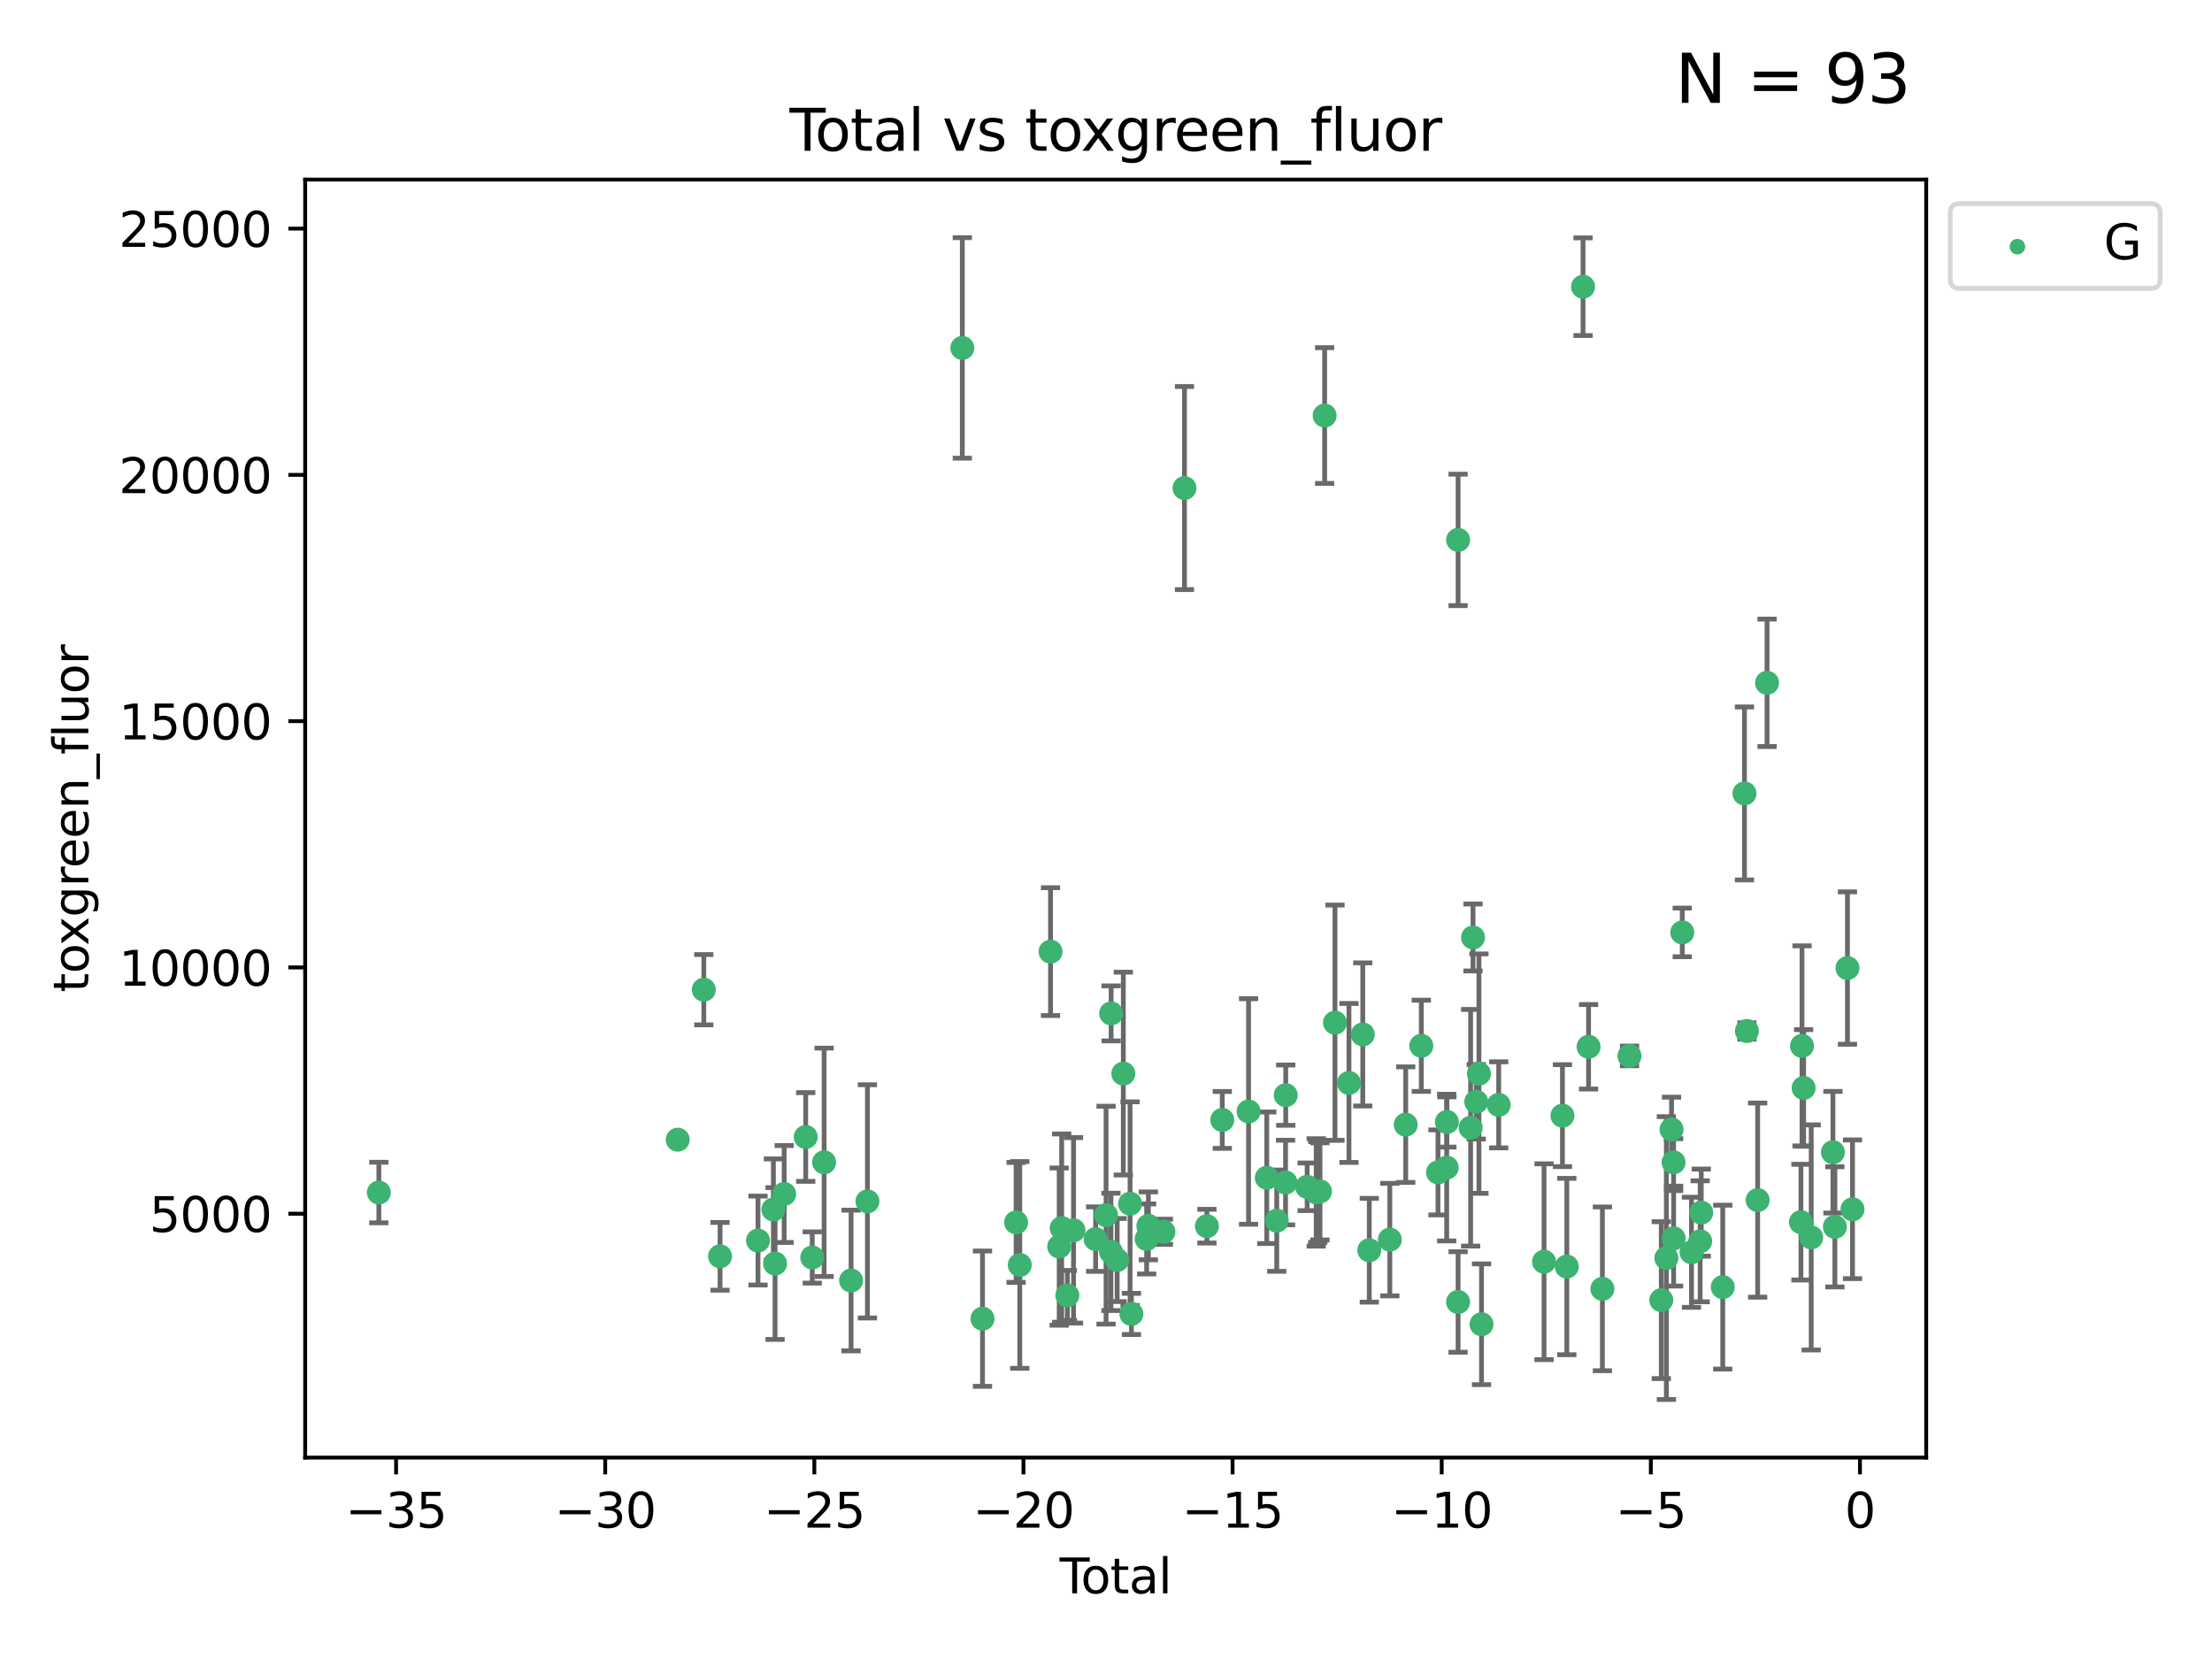 <?xml version="1.0" encoding="utf-8" standalone="no"?>
<!DOCTYPE svg PUBLIC "-//W3C//DTD SVG 1.1//EN"
  "http://www.w3.org/Graphics/SVG/1.1/DTD/svg11.dtd">
<svg xmlns:xlink="http://www.w3.org/1999/xlink" width="460.8pt" height="345.6pt" viewBox="0 0 460.8 345.6" xmlns="http://www.w3.org/2000/svg" version="1.1">
 <defs>
  <style type="text/css">*{stroke-linejoin: round; stroke-linecap: butt}</style>
 </defs>
 <g id="figure_1">
  <g id="patch_1">
   <path d="M 0 345.6 
L 460.8 345.6 
L 460.8 0 
L 0 0 
z
" style="fill: #ffffff"/>
  </g>
  <g id="axes_1">
   <g id="patch_2">
    <path d="M 63.571 303.64 
L 401.26 303.64 
L 401.26 37.411 
L 63.571 37.411 
z
" style="fill: #ffffff"/>
   </g>
   <g id="PathCollection_1">
    <defs>
     <path id="m1ee5469c99" d="M 0 1.118 
C 0.297 1.118 0.581 1 0.791 0.791 
C 1 0.581 1.118 0.297 1.118 0 
C 1.118 -0.297 1 -0.581 0.791 -0.791 
C 0.581 -1 0.297 -1.118 0 -1.118 
C -0.297 -1.118 -0.581 -1 -0.791 -0.791 
C -1 -0.581 -1.118 -0.297 -1.118 0 
C -1.118 0.297 -1 0.581 -0.791 0.791 
C -0.581 1 -0.297 1.118 0 1.118 
z
" style="stroke: #3cb371"/>
    </defs>
    <g clip-path="url(#pa061057791)">
     <use xlink:href="#m1ee5469c99" x="78.921" y="248.425" style="fill: #3cb371; stroke: #3cb371"/>
     <use xlink:href="#m1ee5469c99" x="141.18" y="237.419" style="fill: #3cb371; stroke: #3cb371"/>
     <use xlink:href="#m1ee5469c99" x="146.619" y="206.171" style="fill: #3cb371; stroke: #3cb371"/>
     <use xlink:href="#m1ee5469c99" x="149.998" y="261.713" style="fill: #3cb371; stroke: #3cb371"/>
     <use xlink:href="#m1ee5469c99" x="157.907" y="258.43" style="fill: #3cb371; stroke: #3cb371"/>
     <use xlink:href="#m1ee5469c99" x="161.113" y="251.964" style="fill: #3cb371; stroke: #3cb371"/>
     <use xlink:href="#m1ee5469c99" x="161.46" y="263.217" style="fill: #3cb371; stroke: #3cb371"/>
     <use xlink:href="#m1ee5469c99" x="163.359" y="248.732" style="fill: #3cb371; stroke: #3cb371"/>
     <use xlink:href="#m1ee5469c99" x="167.845" y="236.855" style="fill: #3cb371; stroke: #3cb371"/>
     <use xlink:href="#m1ee5469c99" x="169.205" y="261.956" style="fill: #3cb371; stroke: #3cb371"/>
     <use xlink:href="#m1ee5469c99" x="171.679" y="242.127" style="fill: #3cb371; stroke: #3cb371"/>
     <use xlink:href="#m1ee5469c99" x="177.295" y="266.755" style="fill: #3cb371; stroke: #3cb371"/>
     <use xlink:href="#m1ee5469c99" x="180.701" y="250.269" style="fill: #3cb371; stroke: #3cb371"/>
     <use xlink:href="#m1ee5469c99" x="200.466" y="72.481" style="fill: #3cb371; stroke: #3cb371"/>
     <use xlink:href="#m1ee5469c99" x="204.672" y="274.703" style="fill: #3cb371; stroke: #3cb371"/>
     <use xlink:href="#m1ee5469c99" x="211.673" y="254.65" style="fill: #3cb371; stroke: #3cb371"/>
     <use xlink:href="#m1ee5469c99" x="212.436" y="263.514" style="fill: #3cb371; stroke: #3cb371"/>
     <use xlink:href="#m1ee5469c99" x="218.843" y="198.246" style="fill: #3cb371; stroke: #3cb371"/>
     <use xlink:href="#m1ee5469c99" x="220.652" y="259.685" style="fill: #3cb371; stroke: #3cb371"/>
     <use xlink:href="#m1ee5469c99" x="221.167" y="255.837" style="fill: #3cb371; stroke: #3cb371"/>
     <use xlink:href="#m1ee5469c99" x="222.348" y="269.854" style="fill: #3cb371; stroke: #3cb371"/>
     <use xlink:href="#m1ee5469c99" x="223.632" y="256.296" style="fill: #3cb371; stroke: #3cb371"/>
     <use xlink:href="#m1ee5469c99" x="228.241" y="258.131" style="fill: #3cb371; stroke: #3cb371"/>
     <use xlink:href="#m1ee5469c99" x="230.413" y="253.14" style="fill: #3cb371; stroke: #3cb371"/>
     <use xlink:href="#m1ee5469c99" x="231.431" y="260.788" style="fill: #3cb371; stroke: #3cb371"/>
     <use xlink:href="#m1ee5469c99" x="231.47" y="211.109" style="fill: #3cb371; stroke: #3cb371"/>
     <use xlink:href="#m1ee5469c99" x="232.726" y="262.489" style="fill: #3cb371; stroke: #3cb371"/>
     <use xlink:href="#m1ee5469c99" x="234.008" y="223.651" style="fill: #3cb371; stroke: #3cb371"/>
     <use xlink:href="#m1ee5469c99" x="235.412" y="250.746" style="fill: #3cb371; stroke: #3cb371"/>
     <use xlink:href="#m1ee5469c99" x="235.694" y="273.717" style="fill: #3cb371; stroke: #3cb371"/>
     <use xlink:href="#m1ee5469c99" x="238.869" y="258.096" style="fill: #3cb371; stroke: #3cb371"/>
     <use xlink:href="#m1ee5469c99" x="239.225" y="255.37" style="fill: #3cb371; stroke: #3cb371"/>
     <use xlink:href="#m1ee5469c99" x="242.364" y="256.595" style="fill: #3cb371; stroke: #3cb371"/>
     <use xlink:href="#m1ee5469c99" x="246.75" y="101.67" style="fill: #3cb371; stroke: #3cb371"/>
     <use xlink:href="#m1ee5469c99" x="251.421" y="255.433" style="fill: #3cb371; stroke: #3cb371"/>
     <use xlink:href="#m1ee5469c99" x="254.623" y="233.302" style="fill: #3cb371; stroke: #3cb371"/>
     <use xlink:href="#m1ee5469c99" x="260.101" y="231.54" style="fill: #3cb371; stroke: #3cb371"/>
     <use xlink:href="#m1ee5469c99" x="263.895" y="245.349" style="fill: #3cb371; stroke: #3cb371"/>
     <use xlink:href="#m1ee5469c99" x="265.968" y="254.29" style="fill: #3cb371; stroke: #3cb371"/>
     <use xlink:href="#m1ee5469c99" x="267.803" y="246.342" style="fill: #3cb371; stroke: #3cb371"/>
     <use xlink:href="#m1ee5469c99" x="267.845" y="228.142" style="fill: #3cb371; stroke: #3cb371"/>
     <use xlink:href="#m1ee5469c99" x="272.302" y="247.232" style="fill: #3cb371; stroke: #3cb371"/>
     <use xlink:href="#m1ee5469c99" x="274.19" y="248.396" style="fill: #3cb371; stroke: #3cb371"/>
     <use xlink:href="#m1ee5469c99" x="274.511" y="248.319" style="fill: #3cb371; stroke: #3cb371"/>
     <use xlink:href="#m1ee5469c99" x="274.977" y="248.186" style="fill: #3cb371; stroke: #3cb371"/>
     <use xlink:href="#m1ee5469c99" x="275.946" y="86.567" style="fill: #3cb371; stroke: #3cb371"/>
     <use xlink:href="#m1ee5469c99" x="278.102" y="213.046" style="fill: #3cb371; stroke: #3cb371"/>
     <use xlink:href="#m1ee5469c99" x="281.016" y="225.598" style="fill: #3cb371; stroke: #3cb371"/>
     <use xlink:href="#m1ee5469c99" x="283.889" y="215.489" style="fill: #3cb371; stroke: #3cb371"/>
     <use xlink:href="#m1ee5469c99" x="285.247" y="260.452" style="fill: #3cb371; stroke: #3cb371"/>
     <use xlink:href="#m1ee5469c99" x="289.525" y="258.236" style="fill: #3cb371; stroke: #3cb371"/>
     <use xlink:href="#m1ee5469c99" x="292.838" y="234.284" style="fill: #3cb371; stroke: #3cb371"/>
     <use xlink:href="#m1ee5469c99" x="296.085" y="217.857" style="fill: #3cb371; stroke: #3cb371"/>
     <use xlink:href="#m1ee5469c99" x="299.56" y="244.236" style="fill: #3cb371; stroke: #3cb371"/>
     <use xlink:href="#m1ee5469c99" x="301.372" y="243.229" style="fill: #3cb371; stroke: #3cb371"/>
     <use xlink:href="#m1ee5469c99" x="301.416" y="233.729" style="fill: #3cb371; stroke: #3cb371"/>
     <use xlink:href="#m1ee5469c99" x="303.745" y="271.225" style="fill: #3cb371; stroke: #3cb371"/>
     <use xlink:href="#m1ee5469c99" x="303.75" y="112.467" style="fill: #3cb371; stroke: #3cb371"/>
     <use xlink:href="#m1ee5469c99" x="306.359" y="234.932" style="fill: #3cb371; stroke: #3cb371"/>
     <use xlink:href="#m1ee5469c99" x="306.856" y="195.293" style="fill: #3cb371; stroke: #3cb371"/>
     <use xlink:href="#m1ee5469c99" x="307.528" y="229.515" style="fill: #3cb371; stroke: #3cb371"/>
     <use xlink:href="#m1ee5469c99" x="308.091" y="223.656" style="fill: #3cb371; stroke: #3cb371"/>
     <use xlink:href="#m1ee5469c99" x="308.627" y="275.866" style="fill: #3cb371; stroke: #3cb371"/>
     <use xlink:href="#m1ee5469c99" x="312.207" y="230.159" style="fill: #3cb371; stroke: #3cb371"/>
     <use xlink:href="#m1ee5469c99" x="321.65" y="262.84" style="fill: #3cb371; stroke: #3cb371"/>
     <use xlink:href="#m1ee5469c99" x="325.486" y="232.411" style="fill: #3cb371; stroke: #3cb371"/>
     <use xlink:href="#m1ee5469c99" x="326.397" y="263.842" style="fill: #3cb371; stroke: #3cb371"/>
     <use xlink:href="#m1ee5469c99" x="329.775" y="59.725" style="fill: #3cb371; stroke: #3cb371"/>
     <use xlink:href="#m1ee5469c99" x="330.928" y="218.064" style="fill: #3cb371; stroke: #3cb371"/>
     <use xlink:href="#m1ee5469c99" x="333.808" y="268.487" style="fill: #3cb371; stroke: #3cb371"/>
     <use xlink:href="#m1ee5469c99" x="339.457" y="219.972" style="fill: #3cb371; stroke: #3cb371"/>
     <use xlink:href="#m1ee5469c99" x="346.077" y="270.842" style="fill: #3cb371; stroke: #3cb371"/>
     <use xlink:href="#m1ee5469c99" x="347.135" y="262.078" style="fill: #3cb371; stroke: #3cb371"/>
     <use xlink:href="#m1ee5469c99" x="348.213" y="235.279" style="fill: #3cb371; stroke: #3cb371"/>
     <use xlink:href="#m1ee5469c99" x="348.64" y="242.144" style="fill: #3cb371; stroke: #3cb371"/>
     <use xlink:href="#m1ee5469c99" x="348.65" y="257.967" style="fill: #3cb371; stroke: #3cb371"/>
     <use xlink:href="#m1ee5469c99" x="350.447" y="194.238" style="fill: #3cb371; stroke: #3cb371"/>
     <use xlink:href="#m1ee5469c99" x="352.368" y="260.874" style="fill: #3cb371; stroke: #3cb371"/>
     <use xlink:href="#m1ee5469c99" x="354.176" y="258.587" style="fill: #3cb371; stroke: #3cb371"/>
     <use xlink:href="#m1ee5469c99" x="354.402" y="252.61" style="fill: #3cb371; stroke: #3cb371"/>
     <use xlink:href="#m1ee5469c99" x="358.882" y="268.129" style="fill: #3cb371; stroke: #3cb371"/>
     <use xlink:href="#m1ee5469c99" x="363.406" y="165.288" style="fill: #3cb371; stroke: #3cb371"/>
     <use xlink:href="#m1ee5469c99" x="363.914" y="214.776" style="fill: #3cb371; stroke: #3cb371"/>
     <use xlink:href="#m1ee5469c99" x="366.154" y="250.002" style="fill: #3cb371; stroke: #3cb371"/>
     <use xlink:href="#m1ee5469c99" x="368.109" y="142.242" style="fill: #3cb371; stroke: #3cb371"/>
     <use xlink:href="#m1ee5469c99" x="375.167" y="254.596" style="fill: #3cb371; stroke: #3cb371"/>
     <use xlink:href="#m1ee5469c99" x="375.392" y="217.879" style="fill: #3cb371; stroke: #3cb371"/>
     <use xlink:href="#m1ee5469c99" x="375.727" y="226.641" style="fill: #3cb371; stroke: #3cb371"/>
     <use xlink:href="#m1ee5469c99" x="377.307" y="257.781" style="fill: #3cb371; stroke: #3cb371"/>
     <use xlink:href="#m1ee5469c99" x="381.833" y="240.031" style="fill: #3cb371; stroke: #3cb371"/>
     <use xlink:href="#m1ee5469c99" x="382.238" y="255.575" style="fill: #3cb371; stroke: #3cb371"/>
     <use xlink:href="#m1ee5469c99" x="384.857" y="201.663" style="fill: #3cb371; stroke: #3cb371"/>
     <use xlink:href="#m1ee5469c99" x="385.911" y="251.916" style="fill: #3cb371; stroke: #3cb371"/>
    </g>
   </g>
   <g id="matplotlib.axis_1">
    <g id="xtick_1">
     <g id="line2d_1">
      <defs>
       <path id="m52c7977b04" d="M 0 0 
L 0 3.5 
" style="stroke: #000000; stroke-width: 0.8"/>
      </defs>
      <g>
       <use xlink:href="#m52c7977b04" x="82.512" y="303.64" style="stroke: #000000; stroke-width: 0.8"/>
      </g>
     </g>
     <g id="text_1">
      <!-- −35 -->
      <g transform="translate(71.96 318.238)scale(0.1 -0.1)">
       <defs>
        <path id="DejaVuSans-2212" d="M 678 2272 
L 4684 2272 
L 4684 1741 
L 678 1741 
L 678 2272 
z
" transform="scale(0.016)"/>
        <path id="DejaVuSans-33" d="M 2597 2516 
Q 3050 2419 3304 2112 
Q 3559 1806 3559 1356 
Q 3559 666 3084 287 
Q 2609 -91 1734 -91 
Q 1441 -91 1130 -33 
Q 819 25 488 141 
L 488 750 
Q 750 597 1062 519 
Q 1375 441 1716 441 
Q 2309 441 2620 675 
Q 2931 909 2931 1356 
Q 2931 1769 2642 2001 
Q 2353 2234 1838 2234 
L 1294 2234 
L 1294 2753 
L 1863 2753 
Q 2328 2753 2575 2939 
Q 2822 3125 2822 3475 
Q 2822 3834 2567 4026 
Q 2313 4219 1838 4219 
Q 1578 4219 1281 4162 
Q 984 4106 628 3988 
L 628 4550 
Q 988 4650 1302 4700 
Q 1616 4750 1894 4750 
Q 2613 4750 3031 4423 
Q 3450 4097 3450 3541 
Q 3450 3153 3228 2886 
Q 3006 2619 2597 2516 
z
" transform="scale(0.016)"/>
        <path id="DejaVuSans-35" d="M 691 4666 
L 3169 4666 
L 3169 4134 
L 1269 4134 
L 1269 2991 
Q 1406 3038 1543 3061 
Q 1681 3084 1819 3084 
Q 2600 3084 3056 2656 
Q 3513 2228 3513 1497 
Q 3513 744 3044 326 
Q 2575 -91 1722 -91 
Q 1428 -91 1123 -41 
Q 819 9 494 109 
L 494 744 
Q 775 591 1075 516 
Q 1375 441 1709 441 
Q 2250 441 2565 725 
Q 2881 1009 2881 1497 
Q 2881 1984 2565 2268 
Q 2250 2553 1709 2553 
Q 1456 2553 1204 2497 
Q 953 2441 691 2322 
L 691 4666 
z
" transform="scale(0.016)"/>
       </defs>
       <use xlink:href="#DejaVuSans-2212"/>
       <use xlink:href="#DejaVuSans-33" x="83.789"/>
       <use xlink:href="#DejaVuSans-35" x="147.412"/>
      </g>
     </g>
    </g>
    <g id="xtick_2">
     <g id="line2d_2">
      <g>
       <use xlink:href="#m52c7977b04" x="126.077" y="303.64" style="stroke: #000000; stroke-width: 0.8"/>
      </g>
     </g>
     <g id="text_2">
      <!-- −30 -->
      <g transform="translate(115.524 318.238)scale(0.1 -0.1)">
       <defs>
        <path id="DejaVuSans-30" d="M 2034 4250 
Q 1547 4250 1301 3770 
Q 1056 3291 1056 2328 
Q 1056 1369 1301 889 
Q 1547 409 2034 409 
Q 2525 409 2770 889 
Q 3016 1369 3016 2328 
Q 3016 3291 2770 3770 
Q 2525 4250 2034 4250 
z
M 2034 4750 
Q 2819 4750 3233 4129 
Q 3647 3509 3647 2328 
Q 3647 1150 3233 529 
Q 2819 -91 2034 -91 
Q 1250 -91 836 529 
Q 422 1150 422 2328 
Q 422 3509 836 4129 
Q 1250 4750 2034 4750 
z
" transform="scale(0.016)"/>
       </defs>
       <use xlink:href="#DejaVuSans-2212"/>
       <use xlink:href="#DejaVuSans-33" x="83.789"/>
       <use xlink:href="#DejaVuSans-30" x="147.412"/>
      </g>
     </g>
    </g>
    <g id="xtick_3">
     <g id="line2d_3">
      <g>
       <use xlink:href="#m52c7977b04" x="169.641" y="303.64" style="stroke: #000000; stroke-width: 0.8"/>
      </g>
     </g>
     <g id="text_3">
      <!-- −25 -->
      <g transform="translate(159.089 318.238)scale(0.1 -0.1)">
       <defs>
        <path id="DejaVuSans-32" d="M 1228 531 
L 3431 531 
L 3431 0 
L 469 0 
L 469 531 
Q 828 903 1448 1529 
Q 2069 2156 2228 2338 
Q 2531 2678 2651 2914 
Q 2772 3150 2772 3378 
Q 2772 3750 2511 3984 
Q 2250 4219 1831 4219 
Q 1534 4219 1204 4116 
Q 875 4013 500 3803 
L 500 4441 
Q 881 4594 1212 4672 
Q 1544 4750 1819 4750 
Q 2544 4750 2975 4387 
Q 3406 4025 3406 3419 
Q 3406 3131 3298 2873 
Q 3191 2616 2906 2266 
Q 2828 2175 2409 1742 
Q 1991 1309 1228 531 
z
" transform="scale(0.016)"/>
       </defs>
       <use xlink:href="#DejaVuSans-2212"/>
       <use xlink:href="#DejaVuSans-32" x="83.789"/>
       <use xlink:href="#DejaVuSans-35" x="147.412"/>
      </g>
     </g>
    </g>
    <g id="xtick_4">
     <g id="line2d_4">
      <g>
       <use xlink:href="#m52c7977b04" x="213.206" y="303.64" style="stroke: #000000; stroke-width: 0.8"/>
      </g>
     </g>
     <g id="text_4">
      <!-- −20 -->
      <g transform="translate(202.653 318.238)scale(0.1 -0.1)">
       <use xlink:href="#DejaVuSans-2212"/>
       <use xlink:href="#DejaVuSans-32" x="83.789"/>
       <use xlink:href="#DejaVuSans-30" x="147.412"/>
      </g>
     </g>
    </g>
    <g id="xtick_5">
     <g id="line2d_5">
      <g>
       <use xlink:href="#m52c7977b04" x="256.77" y="303.64" style="stroke: #000000; stroke-width: 0.8"/>
      </g>
     </g>
     <g id="text_5">
      <!-- −15 -->
      <g transform="translate(246.218 318.238)scale(0.1 -0.1)">
       <defs>
        <path id="DejaVuSans-31" d="M 794 531 
L 1825 531 
L 1825 4091 
L 703 3866 
L 703 4441 
L 1819 4666 
L 2450 4666 
L 2450 531 
L 3481 531 
L 3481 0 
L 794 0 
L 794 531 
z
" transform="scale(0.016)"/>
       </defs>
       <use xlink:href="#DejaVuSans-2212"/>
       <use xlink:href="#DejaVuSans-31" x="83.789"/>
       <use xlink:href="#DejaVuSans-35" x="147.412"/>
      </g>
     </g>
    </g>
    <g id="xtick_6">
     <g id="line2d_6">
      <g>
       <use xlink:href="#m52c7977b04" x="300.335" y="303.64" style="stroke: #000000; stroke-width: 0.8"/>
      </g>
     </g>
     <g id="text_6">
      <!-- −10 -->
      <g transform="translate(289.782 318.238)scale(0.1 -0.1)">
       <use xlink:href="#DejaVuSans-2212"/>
       <use xlink:href="#DejaVuSans-31" x="83.789"/>
       <use xlink:href="#DejaVuSans-30" x="147.412"/>
      </g>
     </g>
    </g>
    <g id="xtick_7">
     <g id="line2d_7">
      <g>
       <use xlink:href="#m52c7977b04" x="343.899" y="303.64" style="stroke: #000000; stroke-width: 0.8"/>
      </g>
     </g>
     <g id="text_7">
      <!-- −5 -->
      <g transform="translate(336.528 318.238)scale(0.1 -0.1)">
       <use xlink:href="#DejaVuSans-2212"/>
       <use xlink:href="#DejaVuSans-35" x="83.789"/>
      </g>
     </g>
    </g>
    <g id="xtick_8">
     <g id="line2d_8">
      <g>
       <use xlink:href="#m52c7977b04" x="387.464" y="303.64" style="stroke: #000000; stroke-width: 0.8"/>
      </g>
     </g>
     <g id="text_8">
      <!-- 0 -->
      <g transform="translate(384.283 318.238)scale(0.1 -0.1)">
       <use xlink:href="#DejaVuSans-30"/>
      </g>
     </g>
    </g>
    <g id="text_9">
     <!-- Total -->
     <g transform="translate(220.739 331.917)scale(0.1 -0.1)">
      <defs>
       <path id="DejaVuSans-54" d="M -19 4666 
L 3928 4666 
L 3928 4134 
L 2272 4134 
L 2272 0 
L 1638 0 
L 1638 4134 
L -19 4134 
L -19 4666 
z
" transform="scale(0.016)"/>
       <path id="DejaVuSans-6f" d="M 1959 3097 
Q 1497 3097 1228 2736 
Q 959 2375 959 1747 
Q 959 1119 1226 758 
Q 1494 397 1959 397 
Q 2419 397 2687 759 
Q 2956 1122 2956 1747 
Q 2956 2369 2687 2733 
Q 2419 3097 1959 3097 
z
M 1959 3584 
Q 2709 3584 3137 3096 
Q 3566 2609 3566 1747 
Q 3566 888 3137 398 
Q 2709 -91 1959 -91 
Q 1206 -91 779 398 
Q 353 888 353 1747 
Q 353 2609 779 3096 
Q 1206 3584 1959 3584 
z
" transform="scale(0.016)"/>
       <path id="DejaVuSans-74" d="M 1172 4494 
L 1172 3500 
L 2356 3500 
L 2356 3053 
L 1172 3053 
L 1172 1153 
Q 1172 725 1289 603 
Q 1406 481 1766 481 
L 2356 481 
L 2356 0 
L 1766 0 
Q 1100 0 847 248 
Q 594 497 594 1153 
L 594 3053 
L 172 3053 
L 172 3500 
L 594 3500 
L 594 4494 
L 1172 4494 
z
" transform="scale(0.016)"/>
       <path id="DejaVuSans-61" d="M 2194 1759 
Q 1497 1759 1228 1600 
Q 959 1441 959 1056 
Q 959 750 1161 570 
Q 1363 391 1709 391 
Q 2188 391 2477 730 
Q 2766 1069 2766 1631 
L 2766 1759 
L 2194 1759 
z
M 3341 1997 
L 3341 0 
L 2766 0 
L 2766 531 
Q 2569 213 2275 61 
Q 1981 -91 1556 -91 
Q 1019 -91 701 211 
Q 384 513 384 1019 
Q 384 1609 779 1909 
Q 1175 2209 1959 2209 
L 2766 2209 
L 2766 2266 
Q 2766 2663 2505 2880 
Q 2244 3097 1772 3097 
Q 1472 3097 1187 3025 
Q 903 2953 641 2809 
L 641 3341 
Q 956 3463 1253 3523 
Q 1550 3584 1831 3584 
Q 2591 3584 2966 3190 
Q 3341 2797 3341 1997 
z
" transform="scale(0.016)"/>
       <path id="DejaVuSans-6c" d="M 603 4863 
L 1178 4863 
L 1178 0 
L 603 0 
L 603 4863 
z
" transform="scale(0.016)"/>
      </defs>
      <use xlink:href="#DejaVuSans-54"/>
      <use xlink:href="#DejaVuSans-6f" x="44.084"/>
      <use xlink:href="#DejaVuSans-74" x="105.266"/>
      <use xlink:href="#DejaVuSans-61" x="144.475"/>
      <use xlink:href="#DejaVuSans-6c" x="205.754"/>
     </g>
    </g>
   </g>
   <g id="matplotlib.axis_2">
    <g id="ytick_1">
     <g id="line2d_9">
      <defs>
       <path id="m92a7fbc02e" d="M 0 0 
L -3.5 0 
" style="stroke: #000000; stroke-width: 0.8"/>
      </defs>
      <g>
       <use xlink:href="#m92a7fbc02e" x="63.571" y="252.839" style="stroke: #000000; stroke-width: 0.8"/>
      </g>
     </g>
     <g id="text_10">
      <!-- 5000 -->
      <g transform="translate(31.121 256.638)scale(0.1 -0.1)">
       <use xlink:href="#DejaVuSans-35"/>
       <use xlink:href="#DejaVuSans-30" x="63.623"/>
       <use xlink:href="#DejaVuSans-30" x="127.246"/>
       <use xlink:href="#DejaVuSans-30" x="190.869"/>
      </g>
     </g>
    </g>
    <g id="ytick_2">
     <g id="line2d_10">
      <g>
       <use xlink:href="#m92a7fbc02e" x="63.571" y="201.535" style="stroke: #000000; stroke-width: 0.8"/>
      </g>
     </g>
     <g id="text_11">
      <!-- 10000 -->
      <g transform="translate(24.759 205.334)scale(0.1 -0.1)">
       <use xlink:href="#DejaVuSans-31"/>
       <use xlink:href="#DejaVuSans-30" x="63.623"/>
       <use xlink:href="#DejaVuSans-30" x="127.246"/>
       <use xlink:href="#DejaVuSans-30" x="190.869"/>
       <use xlink:href="#DejaVuSans-30" x="254.492"/>
      </g>
     </g>
    </g>
    <g id="ytick_3">
     <g id="line2d_11">
      <g>
       <use xlink:href="#m92a7fbc02e" x="63.571" y="150.23" style="stroke: #000000; stroke-width: 0.8"/>
      </g>
     </g>
     <g id="text_12">
      <!-- 15000 -->
      <g transform="translate(24.759 154.03)scale(0.1 -0.1)">
       <use xlink:href="#DejaVuSans-31"/>
       <use xlink:href="#DejaVuSans-35" x="63.623"/>
       <use xlink:href="#DejaVuSans-30" x="127.246"/>
       <use xlink:href="#DejaVuSans-30" x="190.869"/>
       <use xlink:href="#DejaVuSans-30" x="254.492"/>
      </g>
     </g>
    </g>
    <g id="ytick_4">
     <g id="line2d_12">
      <g>
       <use xlink:href="#m92a7fbc02e" x="63.571" y="98.926" style="stroke: #000000; stroke-width: 0.8"/>
      </g>
     </g>
     <g id="text_13">
      <!-- 20000 -->
      <g transform="translate(24.759 102.725)scale(0.1 -0.1)">
       <use xlink:href="#DejaVuSans-32"/>
       <use xlink:href="#DejaVuSans-30" x="63.623"/>
       <use xlink:href="#DejaVuSans-30" x="127.246"/>
       <use xlink:href="#DejaVuSans-30" x="190.869"/>
       <use xlink:href="#DejaVuSans-30" x="254.492"/>
      </g>
     </g>
    </g>
    <g id="ytick_5">
     <g id="line2d_13">
      <g>
       <use xlink:href="#m92a7fbc02e" x="63.571" y="47.622" style="stroke: #000000; stroke-width: 0.8"/>
      </g>
     </g>
     <g id="text_14">
      <!-- 25000 -->
      <g transform="translate(24.759 51.421)scale(0.1 -0.1)">
       <use xlink:href="#DejaVuSans-32"/>
       <use xlink:href="#DejaVuSans-35" x="63.623"/>
       <use xlink:href="#DejaVuSans-30" x="127.246"/>
       <use xlink:href="#DejaVuSans-30" x="190.869"/>
       <use xlink:href="#DejaVuSans-30" x="254.492"/>
      </g>
     </g>
    </g>
    <g id="text_15">
     <!-- toxgreen_fluor -->
     <g transform="translate(18.401 206.72)rotate(-90)scale(0.1 -0.1)">
      <defs>
       <path id="DejaVuSans-78" d="M 3513 3500 
L 2247 1797 
L 3578 0 
L 2900 0 
L 1881 1375 
L 863 0 
L 184 0 
L 1544 1831 
L 300 3500 
L 978 3500 
L 1906 2253 
L 2834 3500 
L 3513 3500 
z
" transform="scale(0.016)"/>
       <path id="DejaVuSans-67" d="M 2906 1791 
Q 2906 2416 2648 2759 
Q 2391 3103 1925 3103 
Q 1463 3103 1205 2759 
Q 947 2416 947 1791 
Q 947 1169 1205 825 
Q 1463 481 1925 481 
Q 2391 481 2648 825 
Q 2906 1169 2906 1791 
z
M 3481 434 
Q 3481 -459 3084 -895 
Q 2688 -1331 1869 -1331 
Q 1566 -1331 1297 -1286 
Q 1028 -1241 775 -1147 
L 775 -588 
Q 1028 -725 1275 -790 
Q 1522 -856 1778 -856 
Q 2344 -856 2625 -561 
Q 2906 -266 2906 331 
L 2906 616 
Q 2728 306 2450 153 
Q 2172 0 1784 0 
Q 1141 0 747 490 
Q 353 981 353 1791 
Q 353 2603 747 3093 
Q 1141 3584 1784 3584 
Q 2172 3584 2450 3431 
Q 2728 3278 2906 2969 
L 2906 3500 
L 3481 3500 
L 3481 434 
z
" transform="scale(0.016)"/>
       <path id="DejaVuSans-72" d="M 2631 2963 
Q 2534 3019 2420 3045 
Q 2306 3072 2169 3072 
Q 1681 3072 1420 2755 
Q 1159 2438 1159 1844 
L 1159 0 
L 581 0 
L 581 3500 
L 1159 3500 
L 1159 2956 
Q 1341 3275 1631 3429 
Q 1922 3584 2338 3584 
Q 2397 3584 2469 3576 
Q 2541 3569 2628 3553 
L 2631 2963 
z
" transform="scale(0.016)"/>
       <path id="DejaVuSans-65" d="M 3597 1894 
L 3597 1613 
L 953 1613 
Q 991 1019 1311 708 
Q 1631 397 2203 397 
Q 2534 397 2845 478 
Q 3156 559 3463 722 
L 3463 178 
Q 3153 47 2828 -22 
Q 2503 -91 2169 -91 
Q 1331 -91 842 396 
Q 353 884 353 1716 
Q 353 2575 817 3079 
Q 1281 3584 2069 3584 
Q 2775 3584 3186 3129 
Q 3597 2675 3597 1894 
z
M 3022 2063 
Q 3016 2534 2758 2815 
Q 2500 3097 2075 3097 
Q 1594 3097 1305 2825 
Q 1016 2553 972 2059 
L 3022 2063 
z
" transform="scale(0.016)"/>
       <path id="DejaVuSans-6e" d="M 3513 2113 
L 3513 0 
L 2938 0 
L 2938 2094 
Q 2938 2591 2744 2837 
Q 2550 3084 2163 3084 
Q 1697 3084 1428 2787 
Q 1159 2491 1159 1978 
L 1159 0 
L 581 0 
L 581 3500 
L 1159 3500 
L 1159 2956 
Q 1366 3272 1645 3428 
Q 1925 3584 2291 3584 
Q 2894 3584 3203 3211 
Q 3513 2838 3513 2113 
z
" transform="scale(0.016)"/>
       <path id="DejaVuSans-5f" d="M 3263 -1063 
L 3263 -1509 
L -63 -1509 
L -63 -1063 
L 3263 -1063 
z
" transform="scale(0.016)"/>
       <path id="DejaVuSans-66" d="M 2375 4863 
L 2375 4384 
L 1825 4384 
Q 1516 4384 1395 4259 
Q 1275 4134 1275 3809 
L 1275 3500 
L 2222 3500 
L 2222 3053 
L 1275 3053 
L 1275 0 
L 697 0 
L 697 3053 
L 147 3053 
L 147 3500 
L 697 3500 
L 697 3744 
Q 697 4328 969 4595 
Q 1241 4863 1831 4863 
L 2375 4863 
z
" transform="scale(0.016)"/>
       <path id="DejaVuSans-75" d="M 544 1381 
L 544 3500 
L 1119 3500 
L 1119 1403 
Q 1119 906 1312 657 
Q 1506 409 1894 409 
Q 2359 409 2629 706 
Q 2900 1003 2900 1516 
L 2900 3500 
L 3475 3500 
L 3475 0 
L 2900 0 
L 2900 538 
Q 2691 219 2414 64 
Q 2138 -91 1772 -91 
Q 1169 -91 856 284 
Q 544 659 544 1381 
z
M 1991 3584 
L 1991 3584 
z
" transform="scale(0.016)"/>
      </defs>
      <use xlink:href="#DejaVuSans-74"/>
      <use xlink:href="#DejaVuSans-6f" x="39.209"/>
      <use xlink:href="#DejaVuSans-78" x="97.266"/>
      <use xlink:href="#DejaVuSans-67" x="156.445"/>
      <use xlink:href="#DejaVuSans-72" x="219.922"/>
      <use xlink:href="#DejaVuSans-65" x="258.785"/>
      <use xlink:href="#DejaVuSans-65" x="320.309"/>
      <use xlink:href="#DejaVuSans-6e" x="381.832"/>
      <use xlink:href="#DejaVuSans-5f" x="445.211"/>
      <use xlink:href="#DejaVuSans-66" x="495.211"/>
      <use xlink:href="#DejaVuSans-6c" x="530.416"/>
      <use xlink:href="#DejaVuSans-75" x="558.199"/>
      <use xlink:href="#DejaVuSans-6f" x="621.578"/>
      <use xlink:href="#DejaVuSans-72" x="682.76"/>
     </g>
    </g>
   </g>
   <g id="LineCollection_1">
    <path d="M 78.921 254.733 
L 78.921 242.116 
" clip-path="url(#pa061057791)" style="fill: none; stroke: #696969"/>
    <path d="M 141.18 238.291 
L 141.18 236.547 
" clip-path="url(#pa061057791)" style="fill: none; stroke: #696969"/>
    <path d="M 146.619 213.496 
L 146.619 198.847 
" clip-path="url(#pa061057791)" style="fill: none; stroke: #696969"/>
    <path d="M 149.998 268.766 
L 149.998 254.66 
" clip-path="url(#pa061057791)" style="fill: none; stroke: #696969"/>
    <path d="M 157.907 267.688 
L 157.907 249.172 
" clip-path="url(#pa061057791)" style="fill: none; stroke: #696969"/>
    <path d="M 161.113 262.506 
L 161.113 241.422 
" clip-path="url(#pa061057791)" style="fill: none; stroke: #696969"/>
    <path d="M 161.46 279.032 
L 161.46 247.402 
" clip-path="url(#pa061057791)" style="fill: none; stroke: #696969"/>
    <path d="M 163.359 258.83 
L 163.359 238.635 
" clip-path="url(#pa061057791)" style="fill: none; stroke: #696969"/>
    <path d="M 167.845 246.099 
L 167.845 227.611 
" clip-path="url(#pa061057791)" style="fill: none; stroke: #696969"/>
    <path d="M 169.205 267.293 
L 169.205 256.618 
" clip-path="url(#pa061057791)" style="fill: none; stroke: #696969"/>
    <path d="M 171.679 265.914 
L 171.679 218.34 
" clip-path="url(#pa061057791)" style="fill: none; stroke: #696969"/>
    <path d="M 177.295 281.408 
L 177.295 252.102 
" clip-path="url(#pa061057791)" style="fill: none; stroke: #696969"/>
    <path d="M 180.701 274.564 
L 180.701 225.973 
" clip-path="url(#pa061057791)" style="fill: none; stroke: #696969"/>
    <path d="M 200.466 95.45 
L 200.466 49.513 
" clip-path="url(#pa061057791)" style="fill: none; stroke: #696969"/>
    <path d="M 204.672 288.799 
L 204.672 260.608 
" clip-path="url(#pa061057791)" style="fill: none; stroke: #696969"/>
    <path d="M 211.673 267.139 
L 211.673 242.161 
" clip-path="url(#pa061057791)" style="fill: none; stroke: #696969"/>
    <path d="M 212.436 285.054 
L 212.436 241.973 
" clip-path="url(#pa061057791)" style="fill: none; stroke: #696969"/>
    <path d="M 218.843 211.56 
L 218.843 184.931 
" clip-path="url(#pa061057791)" style="fill: none; stroke: #696969"/>
    <path d="M 220.652 276.064 
L 220.652 243.305 
" clip-path="url(#pa061057791)" style="fill: none; stroke: #696969"/>
    <path d="M 221.167 275.447 
L 221.167 236.226 
" clip-path="url(#pa061057791)" style="fill: none; stroke: #696969"/>
    <path d="M 222.348 275.053 
L 222.348 264.654 
" clip-path="url(#pa061057791)" style="fill: none; stroke: #696969"/>
    <path d="M 223.632 275.617 
L 223.632 236.975 
" clip-path="url(#pa061057791)" style="fill: none; stroke: #696969"/>
    <path d="M 228.241 264.849 
L 228.241 251.414 
" clip-path="url(#pa061057791)" style="fill: none; stroke: #696969"/>
    <path d="M 230.413 275.831 
L 230.413 230.45 
" clip-path="url(#pa061057791)" style="fill: none; stroke: #696969"/>
    <path d="M 231.431 273.01 
L 231.431 248.566 
" clip-path="url(#pa061057791)" style="fill: none; stroke: #696969"/>
    <path d="M 231.47 216.841 
L 231.47 205.378 
" clip-path="url(#pa061057791)" style="fill: none; stroke: #696969"/>
    <path d="M 232.726 271.138 
L 232.726 253.84 
" clip-path="url(#pa061057791)" style="fill: none; stroke: #696969"/>
    <path d="M 234.008 244.775 
L 234.008 202.526 
" clip-path="url(#pa061057791)" style="fill: none; stroke: #696969"/>
    <path d="M 235.412 271.96 
L 235.412 229.532 
" clip-path="url(#pa061057791)" style="fill: none; stroke: #696969"/>
    <path d="M 235.694 278.006 
L 235.694 269.428 
" clip-path="url(#pa061057791)" style="fill: none; stroke: #696969"/>
    <path d="M 238.869 265.386 
L 238.869 250.805 
" clip-path="url(#pa061057791)" style="fill: none; stroke: #696969"/>
    <path d="M 239.225 262.443 
L 239.225 248.297 
" clip-path="url(#pa061057791)" style="fill: none; stroke: #696969"/>
    <path d="M 242.364 259.214 
L 242.364 253.976 
" clip-path="url(#pa061057791)" style="fill: none; stroke: #696969"/>
    <path d="M 246.75 122.822 
L 246.75 80.518 
" clip-path="url(#pa061057791)" style="fill: none; stroke: #696969"/>
    <path d="M 251.421 258.946 
L 251.421 251.919 
" clip-path="url(#pa061057791)" style="fill: none; stroke: #696969"/>
    <path d="M 254.623 239.227 
L 254.623 227.376 
" clip-path="url(#pa061057791)" style="fill: none; stroke: #696969"/>
    <path d="M 260.101 255.032 
L 260.101 208.049 
" clip-path="url(#pa061057791)" style="fill: none; stroke: #696969"/>
    <path d="M 263.895 259.046 
L 263.895 231.652 
" clip-path="url(#pa061057791)" style="fill: none; stroke: #696969"/>
    <path d="M 265.968 264.833 
L 265.968 243.746 
" clip-path="url(#pa061057791)" style="fill: none; stroke: #696969"/>
    <path d="M 267.803 255.151 
L 267.803 237.534 
" clip-path="url(#pa061057791)" style="fill: none; stroke: #696969"/>
    <path d="M 267.845 234.422 
L 267.845 221.862 
" clip-path="url(#pa061057791)" style="fill: none; stroke: #696969"/>
    <path d="M 272.302 252.194 
L 272.302 242.27 
" clip-path="url(#pa061057791)" style="fill: none; stroke: #696969"/>
    <path d="M 274.19 259.582 
L 274.19 237.21 
" clip-path="url(#pa061057791)" style="fill: none; stroke: #696969"/>
    <path d="M 274.511 258.809 
L 274.511 237.829 
" clip-path="url(#pa061057791)" style="fill: none; stroke: #696969"/>
    <path d="M 274.977 258.301 
L 274.977 238.071 
" clip-path="url(#pa061057791)" style="fill: none; stroke: #696969"/>
    <path d="M 275.946 100.71 
L 275.946 72.424 
" clip-path="url(#pa061057791)" style="fill: none; stroke: #696969"/>
    <path d="M 278.102 237.55 
L 278.102 188.542 
" clip-path="url(#pa061057791)" style="fill: none; stroke: #696969"/>
    <path d="M 281.016 242.153 
L 281.016 209.043 
" clip-path="url(#pa061057791)" style="fill: none; stroke: #696969"/>
    <path d="M 283.889 230.395 
L 283.889 200.584 
" clip-path="url(#pa061057791)" style="fill: none; stroke: #696969"/>
    <path d="M 285.247 271.266 
L 285.247 249.637 
" clip-path="url(#pa061057791)" style="fill: none; stroke: #696969"/>
    <path d="M 289.525 269.956 
L 289.525 246.516 
" clip-path="url(#pa061057791)" style="fill: none; stroke: #696969"/>
    <path d="M 292.838 246.318 
L 292.838 222.249 
" clip-path="url(#pa061057791)" style="fill: none; stroke: #696969"/>
    <path d="M 296.085 227.36 
L 296.085 208.354 
" clip-path="url(#pa061057791)" style="fill: none; stroke: #696969"/>
    <path d="M 299.56 253.093 
L 299.56 235.38 
" clip-path="url(#pa061057791)" style="fill: none; stroke: #696969"/>
    <path d="M 301.372 258.506 
L 301.372 227.952 
" clip-path="url(#pa061057791)" style="fill: none; stroke: #696969"/>
    <path d="M 301.416 238.958 
L 301.416 228.501 
" clip-path="url(#pa061057791)" style="fill: none; stroke: #696969"/>
    <path d="M 303.745 281.697 
L 303.745 260.754 
" clip-path="url(#pa061057791)" style="fill: none; stroke: #696969"/>
    <path d="M 303.75 126.16 
L 303.75 98.774 
" clip-path="url(#pa061057791)" style="fill: none; stroke: #696969"/>
    <path d="M 306.359 259.58 
L 306.359 210.284 
" clip-path="url(#pa061057791)" style="fill: none; stroke: #696969"/>
    <path d="M 306.856 202.267 
L 306.856 188.319 
" clip-path="url(#pa061057791)" style="fill: none; stroke: #696969"/>
    <path d="M 307.528 237.275 
L 307.528 221.754 
" clip-path="url(#pa061057791)" style="fill: none; stroke: #696969"/>
    <path d="M 308.091 248.595 
L 308.091 198.716 
" clip-path="url(#pa061057791)" style="fill: none; stroke: #696969"/>
    <path d="M 308.627 288.443 
L 308.627 263.289 
" clip-path="url(#pa061057791)" style="fill: none; stroke: #696969"/>
    <path d="M 312.207 239.119 
L 312.207 221.198 
" clip-path="url(#pa061057791)" style="fill: none; stroke: #696969"/>
    <path d="M 321.65 283.238 
L 321.65 242.441 
" clip-path="url(#pa061057791)" style="fill: none; stroke: #696969"/>
    <path d="M 325.486 243.029 
L 325.486 221.793 
" clip-path="url(#pa061057791)" style="fill: none; stroke: #696969"/>
    <path d="M 326.397 282.216 
L 326.397 245.468 
" clip-path="url(#pa061057791)" style="fill: none; stroke: #696969"/>
    <path d="M 329.775 69.9 
L 329.775 49.549 
" clip-path="url(#pa061057791)" style="fill: none; stroke: #696969"/>
    <path d="M 330.928 226.863 
L 330.928 209.265 
" clip-path="url(#pa061057791)" style="fill: none; stroke: #696969"/>
    <path d="M 333.808 285.54 
L 333.808 251.435 
" clip-path="url(#pa061057791)" style="fill: none; stroke: #696969"/>
    <path d="M 339.457 222.029 
L 339.457 217.915 
" clip-path="url(#pa061057791)" style="fill: none; stroke: #696969"/>
    <path d="M 346.077 287.184 
L 346.077 254.5 
" clip-path="url(#pa061057791)" style="fill: none; stroke: #696969"/>
    <path d="M 347.135 291.539 
L 347.135 232.618 
" clip-path="url(#pa061057791)" style="fill: none; stroke: #696969"/>
    <path d="M 348.213 241.998 
L 348.213 228.56 
" clip-path="url(#pa061057791)" style="fill: none; stroke: #696969"/>
    <path d="M 348.64 247.09 
L 348.64 237.198 
" clip-path="url(#pa061057791)" style="fill: none; stroke: #696969"/>
    <path d="M 348.65 267.904 
L 348.65 248.03 
" clip-path="url(#pa061057791)" style="fill: none; stroke: #696969"/>
    <path d="M 350.447 199.306 
L 350.447 189.169 
" clip-path="url(#pa061057791)" style="fill: none; stroke: #696969"/>
    <path d="M 352.368 272.344 
L 352.368 249.403 
" clip-path="url(#pa061057791)" style="fill: none; stroke: #696969"/>
    <path d="M 354.176 271.19 
L 354.176 245.983 
" clip-path="url(#pa061057791)" style="fill: none; stroke: #696969"/>
    <path d="M 354.402 261.684 
L 354.402 243.536 
" clip-path="url(#pa061057791)" style="fill: none; stroke: #696969"/>
    <path d="M 358.882 285.2 
L 358.882 251.059 
" clip-path="url(#pa061057791)" style="fill: none; stroke: #696969"/>
    <path d="M 363.406 183.306 
L 363.406 147.271 
" clip-path="url(#pa061057791)" style="fill: none; stroke: #696969"/>
    <path d="M 363.914 216.479 
L 363.914 213.074 
" clip-path="url(#pa061057791)" style="fill: none; stroke: #696969"/>
    <path d="M 366.154 270.227 
L 366.154 229.777 
" clip-path="url(#pa061057791)" style="fill: none; stroke: #696969"/>
    <path d="M 368.109 155.517 
L 368.109 128.968 
" clip-path="url(#pa061057791)" style="fill: none; stroke: #696969"/>
    <path d="M 375.167 266.651 
L 375.167 242.541 
" clip-path="url(#pa061057791)" style="fill: none; stroke: #696969"/>
    <path d="M 375.392 238.722 
L 375.392 197.037 
" clip-path="url(#pa061057791)" style="fill: none; stroke: #696969"/>
    <path d="M 375.727 238.785 
L 375.727 214.497 
" clip-path="url(#pa061057791)" style="fill: none; stroke: #696969"/>
    <path d="M 377.307 281.229 
L 377.307 234.333 
" clip-path="url(#pa061057791)" style="fill: none; stroke: #696969"/>
    <path d="M 381.833 252.698 
L 381.833 227.363 
" clip-path="url(#pa061057791)" style="fill: none; stroke: #696969"/>
    <path d="M 382.238 268.094 
L 382.238 243.057 
" clip-path="url(#pa061057791)" style="fill: none; stroke: #696969"/>
    <path d="M 384.857 217.542 
L 384.857 185.785 
" clip-path="url(#pa061057791)" style="fill: none; stroke: #696969"/>
    <path d="M 385.911 266.364 
L 385.911 237.467 
" clip-path="url(#pa061057791)" style="fill: none; stroke: #696969"/>
   </g>
   <g id="line2d_14">
    <defs>
     <path id="md99d17ee6b" d="M 2 0 
L -2 -0 
" style="stroke: #696969"/>
    </defs>
    <g clip-path="url(#pa061057791)">
     <use xlink:href="#md99d17ee6b" x="78.921" y="254.733" style="fill: #696969; stroke: #696969"/>
     <use xlink:href="#md99d17ee6b" x="141.18" y="238.291" style="fill: #696969; stroke: #696969"/>
     <use xlink:href="#md99d17ee6b" x="146.619" y="213.496" style="fill: #696969; stroke: #696969"/>
     <use xlink:href="#md99d17ee6b" x="149.998" y="268.766" style="fill: #696969; stroke: #696969"/>
     <use xlink:href="#md99d17ee6b" x="157.907" y="267.688" style="fill: #696969; stroke: #696969"/>
     <use xlink:href="#md99d17ee6b" x="161.113" y="262.506" style="fill: #696969; stroke: #696969"/>
     <use xlink:href="#md99d17ee6b" x="161.46" y="279.032" style="fill: #696969; stroke: #696969"/>
     <use xlink:href="#md99d17ee6b" x="163.359" y="258.83" style="fill: #696969; stroke: #696969"/>
     <use xlink:href="#md99d17ee6b" x="167.845" y="246.099" style="fill: #696969; stroke: #696969"/>
     <use xlink:href="#md99d17ee6b" x="169.205" y="267.293" style="fill: #696969; stroke: #696969"/>
     <use xlink:href="#md99d17ee6b" x="171.679" y="265.914" style="fill: #696969; stroke: #696969"/>
     <use xlink:href="#md99d17ee6b" x="177.295" y="281.408" style="fill: #696969; stroke: #696969"/>
     <use xlink:href="#md99d17ee6b" x="180.701" y="274.564" style="fill: #696969; stroke: #696969"/>
     <use xlink:href="#md99d17ee6b" x="200.466" y="95.45" style="fill: #696969; stroke: #696969"/>
     <use xlink:href="#md99d17ee6b" x="204.672" y="288.799" style="fill: #696969; stroke: #696969"/>
     <use xlink:href="#md99d17ee6b" x="211.673" y="267.139" style="fill: #696969; stroke: #696969"/>
     <use xlink:href="#md99d17ee6b" x="212.436" y="285.054" style="fill: #696969; stroke: #696969"/>
     <use xlink:href="#md99d17ee6b" x="218.843" y="211.56" style="fill: #696969; stroke: #696969"/>
     <use xlink:href="#md99d17ee6b" x="220.652" y="276.064" style="fill: #696969; stroke: #696969"/>
     <use xlink:href="#md99d17ee6b" x="221.167" y="275.447" style="fill: #696969; stroke: #696969"/>
     <use xlink:href="#md99d17ee6b" x="222.348" y="275.053" style="fill: #696969; stroke: #696969"/>
     <use xlink:href="#md99d17ee6b" x="223.632" y="275.617" style="fill: #696969; stroke: #696969"/>
     <use xlink:href="#md99d17ee6b" x="228.241" y="264.849" style="fill: #696969; stroke: #696969"/>
     <use xlink:href="#md99d17ee6b" x="230.413" y="275.831" style="fill: #696969; stroke: #696969"/>
     <use xlink:href="#md99d17ee6b" x="231.431" y="273.01" style="fill: #696969; stroke: #696969"/>
     <use xlink:href="#md99d17ee6b" x="231.47" y="216.841" style="fill: #696969; stroke: #696969"/>
     <use xlink:href="#md99d17ee6b" x="232.726" y="271.138" style="fill: #696969; stroke: #696969"/>
     <use xlink:href="#md99d17ee6b" x="234.008" y="244.775" style="fill: #696969; stroke: #696969"/>
     <use xlink:href="#md99d17ee6b" x="235.412" y="271.96" style="fill: #696969; stroke: #696969"/>
     <use xlink:href="#md99d17ee6b" x="235.694" y="278.006" style="fill: #696969; stroke: #696969"/>
     <use xlink:href="#md99d17ee6b" x="238.869" y="265.386" style="fill: #696969; stroke: #696969"/>
     <use xlink:href="#md99d17ee6b" x="239.225" y="262.443" style="fill: #696969; stroke: #696969"/>
     <use xlink:href="#md99d17ee6b" x="242.364" y="259.214" style="fill: #696969; stroke: #696969"/>
     <use xlink:href="#md99d17ee6b" x="246.75" y="122.822" style="fill: #696969; stroke: #696969"/>
     <use xlink:href="#md99d17ee6b" x="251.421" y="258.946" style="fill: #696969; stroke: #696969"/>
     <use xlink:href="#md99d17ee6b" x="254.623" y="239.227" style="fill: #696969; stroke: #696969"/>
     <use xlink:href="#md99d17ee6b" x="260.101" y="255.032" style="fill: #696969; stroke: #696969"/>
     <use xlink:href="#md99d17ee6b" x="263.895" y="259.046" style="fill: #696969; stroke: #696969"/>
     <use xlink:href="#md99d17ee6b" x="265.968" y="264.833" style="fill: #696969; stroke: #696969"/>
     <use xlink:href="#md99d17ee6b" x="267.803" y="255.151" style="fill: #696969; stroke: #696969"/>
     <use xlink:href="#md99d17ee6b" x="267.845" y="234.422" style="fill: #696969; stroke: #696969"/>
     <use xlink:href="#md99d17ee6b" x="272.302" y="252.194" style="fill: #696969; stroke: #696969"/>
     <use xlink:href="#md99d17ee6b" x="274.19" y="259.582" style="fill: #696969; stroke: #696969"/>
     <use xlink:href="#md99d17ee6b" x="274.511" y="258.809" style="fill: #696969; stroke: #696969"/>
     <use xlink:href="#md99d17ee6b" x="274.977" y="258.301" style="fill: #696969; stroke: #696969"/>
     <use xlink:href="#md99d17ee6b" x="275.946" y="100.71" style="fill: #696969; stroke: #696969"/>
     <use xlink:href="#md99d17ee6b" x="278.102" y="237.55" style="fill: #696969; stroke: #696969"/>
     <use xlink:href="#md99d17ee6b" x="281.016" y="242.153" style="fill: #696969; stroke: #696969"/>
     <use xlink:href="#md99d17ee6b" x="283.889" y="230.395" style="fill: #696969; stroke: #696969"/>
     <use xlink:href="#md99d17ee6b" x="285.247" y="271.266" style="fill: #696969; stroke: #696969"/>
     <use xlink:href="#md99d17ee6b" x="289.525" y="269.956" style="fill: #696969; stroke: #696969"/>
     <use xlink:href="#md99d17ee6b" x="292.838" y="246.318" style="fill: #696969; stroke: #696969"/>
     <use xlink:href="#md99d17ee6b" x="296.085" y="227.36" style="fill: #696969; stroke: #696969"/>
     <use xlink:href="#md99d17ee6b" x="299.56" y="253.093" style="fill: #696969; stroke: #696969"/>
     <use xlink:href="#md99d17ee6b" x="301.372" y="258.506" style="fill: #696969; stroke: #696969"/>
     <use xlink:href="#md99d17ee6b" x="301.416" y="238.958" style="fill: #696969; stroke: #696969"/>
     <use xlink:href="#md99d17ee6b" x="303.745" y="281.697" style="fill: #696969; stroke: #696969"/>
     <use xlink:href="#md99d17ee6b" x="303.75" y="126.16" style="fill: #696969; stroke: #696969"/>
     <use xlink:href="#md99d17ee6b" x="306.359" y="259.58" style="fill: #696969; stroke: #696969"/>
     <use xlink:href="#md99d17ee6b" x="306.856" y="202.267" style="fill: #696969; stroke: #696969"/>
     <use xlink:href="#md99d17ee6b" x="307.528" y="237.275" style="fill: #696969; stroke: #696969"/>
     <use xlink:href="#md99d17ee6b" x="308.091" y="248.595" style="fill: #696969; stroke: #696969"/>
     <use xlink:href="#md99d17ee6b" x="308.627" y="288.443" style="fill: #696969; stroke: #696969"/>
     <use xlink:href="#md99d17ee6b" x="312.207" y="239.119" style="fill: #696969; stroke: #696969"/>
     <use xlink:href="#md99d17ee6b" x="321.65" y="283.238" style="fill: #696969; stroke: #696969"/>
     <use xlink:href="#md99d17ee6b" x="325.486" y="243.029" style="fill: #696969; stroke: #696969"/>
     <use xlink:href="#md99d17ee6b" x="326.397" y="282.216" style="fill: #696969; stroke: #696969"/>
     <use xlink:href="#md99d17ee6b" x="329.775" y="69.9" style="fill: #696969; stroke: #696969"/>
     <use xlink:href="#md99d17ee6b" x="330.928" y="226.863" style="fill: #696969; stroke: #696969"/>
     <use xlink:href="#md99d17ee6b" x="333.808" y="285.54" style="fill: #696969; stroke: #696969"/>
     <use xlink:href="#md99d17ee6b" x="339.457" y="222.029" style="fill: #696969; stroke: #696969"/>
     <use xlink:href="#md99d17ee6b" x="346.077" y="287.184" style="fill: #696969; stroke: #696969"/>
     <use xlink:href="#md99d17ee6b" x="347.135" y="291.539" style="fill: #696969; stroke: #696969"/>
     <use xlink:href="#md99d17ee6b" x="348.213" y="241.998" style="fill: #696969; stroke: #696969"/>
     <use xlink:href="#md99d17ee6b" x="348.64" y="247.09" style="fill: #696969; stroke: #696969"/>
     <use xlink:href="#md99d17ee6b" x="348.65" y="267.904" style="fill: #696969; stroke: #696969"/>
     <use xlink:href="#md99d17ee6b" x="350.447" y="199.306" style="fill: #696969; stroke: #696969"/>
     <use xlink:href="#md99d17ee6b" x="352.368" y="272.344" style="fill: #696969; stroke: #696969"/>
     <use xlink:href="#md99d17ee6b" x="354.176" y="271.19" style="fill: #696969; stroke: #696969"/>
     <use xlink:href="#md99d17ee6b" x="354.402" y="261.684" style="fill: #696969; stroke: #696969"/>
     <use xlink:href="#md99d17ee6b" x="358.882" y="285.2" style="fill: #696969; stroke: #696969"/>
     <use xlink:href="#md99d17ee6b" x="363.406" y="183.306" style="fill: #696969; stroke: #696969"/>
     <use xlink:href="#md99d17ee6b" x="363.914" y="216.479" style="fill: #696969; stroke: #696969"/>
     <use xlink:href="#md99d17ee6b" x="366.154" y="270.227" style="fill: #696969; stroke: #696969"/>
     <use xlink:href="#md99d17ee6b" x="368.109" y="155.517" style="fill: #696969; stroke: #696969"/>
     <use xlink:href="#md99d17ee6b" x="375.167" y="266.651" style="fill: #696969; stroke: #696969"/>
     <use xlink:href="#md99d17ee6b" x="375.392" y="238.722" style="fill: #696969; stroke: #696969"/>
     <use xlink:href="#md99d17ee6b" x="375.727" y="238.785" style="fill: #696969; stroke: #696969"/>
     <use xlink:href="#md99d17ee6b" x="377.307" y="281.229" style="fill: #696969; stroke: #696969"/>
     <use xlink:href="#md99d17ee6b" x="381.833" y="252.698" style="fill: #696969; stroke: #696969"/>
     <use xlink:href="#md99d17ee6b" x="382.238" y="268.094" style="fill: #696969; stroke: #696969"/>
     <use xlink:href="#md99d17ee6b" x="384.857" y="217.542" style="fill: #696969; stroke: #696969"/>
     <use xlink:href="#md99d17ee6b" x="385.911" y="266.364" style="fill: #696969; stroke: #696969"/>
    </g>
   </g>
   <g id="line2d_15">
    <g clip-path="url(#pa061057791)">
     <use xlink:href="#md99d17ee6b" x="78.921" y="242.116" style="fill: #696969; stroke: #696969"/>
     <use xlink:href="#md99d17ee6b" x="141.18" y="236.547" style="fill: #696969; stroke: #696969"/>
     <use xlink:href="#md99d17ee6b" x="146.619" y="198.847" style="fill: #696969; stroke: #696969"/>
     <use xlink:href="#md99d17ee6b" x="149.998" y="254.66" style="fill: #696969; stroke: #696969"/>
     <use xlink:href="#md99d17ee6b" x="157.907" y="249.172" style="fill: #696969; stroke: #696969"/>
     <use xlink:href="#md99d17ee6b" x="161.113" y="241.422" style="fill: #696969; stroke: #696969"/>
     <use xlink:href="#md99d17ee6b" x="161.46" y="247.402" style="fill: #696969; stroke: #696969"/>
     <use xlink:href="#md99d17ee6b" x="163.359" y="238.635" style="fill: #696969; stroke: #696969"/>
     <use xlink:href="#md99d17ee6b" x="167.845" y="227.611" style="fill: #696969; stroke: #696969"/>
     <use xlink:href="#md99d17ee6b" x="169.205" y="256.618" style="fill: #696969; stroke: #696969"/>
     <use xlink:href="#md99d17ee6b" x="171.679" y="218.34" style="fill: #696969; stroke: #696969"/>
     <use xlink:href="#md99d17ee6b" x="177.295" y="252.102" style="fill: #696969; stroke: #696969"/>
     <use xlink:href="#md99d17ee6b" x="180.701" y="225.973" style="fill: #696969; stroke: #696969"/>
     <use xlink:href="#md99d17ee6b" x="200.466" y="49.513" style="fill: #696969; stroke: #696969"/>
     <use xlink:href="#md99d17ee6b" x="204.672" y="260.608" style="fill: #696969; stroke: #696969"/>
     <use xlink:href="#md99d17ee6b" x="211.673" y="242.161" style="fill: #696969; stroke: #696969"/>
     <use xlink:href="#md99d17ee6b" x="212.436" y="241.973" style="fill: #696969; stroke: #696969"/>
     <use xlink:href="#md99d17ee6b" x="218.843" y="184.931" style="fill: #696969; stroke: #696969"/>
     <use xlink:href="#md99d17ee6b" x="220.652" y="243.305" style="fill: #696969; stroke: #696969"/>
     <use xlink:href="#md99d17ee6b" x="221.167" y="236.226" style="fill: #696969; stroke: #696969"/>
     <use xlink:href="#md99d17ee6b" x="222.348" y="264.654" style="fill: #696969; stroke: #696969"/>
     <use xlink:href="#md99d17ee6b" x="223.632" y="236.975" style="fill: #696969; stroke: #696969"/>
     <use xlink:href="#md99d17ee6b" x="228.241" y="251.414" style="fill: #696969; stroke: #696969"/>
     <use xlink:href="#md99d17ee6b" x="230.413" y="230.45" style="fill: #696969; stroke: #696969"/>
     <use xlink:href="#md99d17ee6b" x="231.431" y="248.566" style="fill: #696969; stroke: #696969"/>
     <use xlink:href="#md99d17ee6b" x="231.47" y="205.378" style="fill: #696969; stroke: #696969"/>
     <use xlink:href="#md99d17ee6b" x="232.726" y="253.84" style="fill: #696969; stroke: #696969"/>
     <use xlink:href="#md99d17ee6b" x="234.008" y="202.526" style="fill: #696969; stroke: #696969"/>
     <use xlink:href="#md99d17ee6b" x="235.412" y="229.532" style="fill: #696969; stroke: #696969"/>
     <use xlink:href="#md99d17ee6b" x="235.694" y="269.428" style="fill: #696969; stroke: #696969"/>
     <use xlink:href="#md99d17ee6b" x="238.869" y="250.805" style="fill: #696969; stroke: #696969"/>
     <use xlink:href="#md99d17ee6b" x="239.225" y="248.297" style="fill: #696969; stroke: #696969"/>
     <use xlink:href="#md99d17ee6b" x="242.364" y="253.976" style="fill: #696969; stroke: #696969"/>
     <use xlink:href="#md99d17ee6b" x="246.75" y="80.518" style="fill: #696969; stroke: #696969"/>
     <use xlink:href="#md99d17ee6b" x="251.421" y="251.919" style="fill: #696969; stroke: #696969"/>
     <use xlink:href="#md99d17ee6b" x="254.623" y="227.376" style="fill: #696969; stroke: #696969"/>
     <use xlink:href="#md99d17ee6b" x="260.101" y="208.049" style="fill: #696969; stroke: #696969"/>
     <use xlink:href="#md99d17ee6b" x="263.895" y="231.652" style="fill: #696969; stroke: #696969"/>
     <use xlink:href="#md99d17ee6b" x="265.968" y="243.746" style="fill: #696969; stroke: #696969"/>
     <use xlink:href="#md99d17ee6b" x="267.803" y="237.534" style="fill: #696969; stroke: #696969"/>
     <use xlink:href="#md99d17ee6b" x="267.845" y="221.862" style="fill: #696969; stroke: #696969"/>
     <use xlink:href="#md99d17ee6b" x="272.302" y="242.27" style="fill: #696969; stroke: #696969"/>
     <use xlink:href="#md99d17ee6b" x="274.19" y="237.21" style="fill: #696969; stroke: #696969"/>
     <use xlink:href="#md99d17ee6b" x="274.511" y="237.829" style="fill: #696969; stroke: #696969"/>
     <use xlink:href="#md99d17ee6b" x="274.977" y="238.071" style="fill: #696969; stroke: #696969"/>
     <use xlink:href="#md99d17ee6b" x="275.946" y="72.424" style="fill: #696969; stroke: #696969"/>
     <use xlink:href="#md99d17ee6b" x="278.102" y="188.542" style="fill: #696969; stroke: #696969"/>
     <use xlink:href="#md99d17ee6b" x="281.016" y="209.043" style="fill: #696969; stroke: #696969"/>
     <use xlink:href="#md99d17ee6b" x="283.889" y="200.584" style="fill: #696969; stroke: #696969"/>
     <use xlink:href="#md99d17ee6b" x="285.247" y="249.637" style="fill: #696969; stroke: #696969"/>
     <use xlink:href="#md99d17ee6b" x="289.525" y="246.516" style="fill: #696969; stroke: #696969"/>
     <use xlink:href="#md99d17ee6b" x="292.838" y="222.249" style="fill: #696969; stroke: #696969"/>
     <use xlink:href="#md99d17ee6b" x="296.085" y="208.354" style="fill: #696969; stroke: #696969"/>
     <use xlink:href="#md99d17ee6b" x="299.56" y="235.38" style="fill: #696969; stroke: #696969"/>
     <use xlink:href="#md99d17ee6b" x="301.372" y="227.952" style="fill: #696969; stroke: #696969"/>
     <use xlink:href="#md99d17ee6b" x="301.416" y="228.501" style="fill: #696969; stroke: #696969"/>
     <use xlink:href="#md99d17ee6b" x="303.745" y="260.754" style="fill: #696969; stroke: #696969"/>
     <use xlink:href="#md99d17ee6b" x="303.75" y="98.774" style="fill: #696969; stroke: #696969"/>
     <use xlink:href="#md99d17ee6b" x="306.359" y="210.284" style="fill: #696969; stroke: #696969"/>
     <use xlink:href="#md99d17ee6b" x="306.856" y="188.319" style="fill: #696969; stroke: #696969"/>
     <use xlink:href="#md99d17ee6b" x="307.528" y="221.754" style="fill: #696969; stroke: #696969"/>
     <use xlink:href="#md99d17ee6b" x="308.091" y="198.716" style="fill: #696969; stroke: #696969"/>
     <use xlink:href="#md99d17ee6b" x="308.627" y="263.289" style="fill: #696969; stroke: #696969"/>
     <use xlink:href="#md99d17ee6b" x="312.207" y="221.198" style="fill: #696969; stroke: #696969"/>
     <use xlink:href="#md99d17ee6b" x="321.65" y="242.441" style="fill: #696969; stroke: #696969"/>
     <use xlink:href="#md99d17ee6b" x="325.486" y="221.793" style="fill: #696969; stroke: #696969"/>
     <use xlink:href="#md99d17ee6b" x="326.397" y="245.468" style="fill: #696969; stroke: #696969"/>
     <use xlink:href="#md99d17ee6b" x="329.775" y="49.549" style="fill: #696969; stroke: #696969"/>
     <use xlink:href="#md99d17ee6b" x="330.928" y="209.265" style="fill: #696969; stroke: #696969"/>
     <use xlink:href="#md99d17ee6b" x="333.808" y="251.435" style="fill: #696969; stroke: #696969"/>
     <use xlink:href="#md99d17ee6b" x="339.457" y="217.915" style="fill: #696969; stroke: #696969"/>
     <use xlink:href="#md99d17ee6b" x="346.077" y="254.5" style="fill: #696969; stroke: #696969"/>
     <use xlink:href="#md99d17ee6b" x="347.135" y="232.618" style="fill: #696969; stroke: #696969"/>
     <use xlink:href="#md99d17ee6b" x="348.213" y="228.56" style="fill: #696969; stroke: #696969"/>
     <use xlink:href="#md99d17ee6b" x="348.64" y="237.198" style="fill: #696969; stroke: #696969"/>
     <use xlink:href="#md99d17ee6b" x="348.65" y="248.03" style="fill: #696969; stroke: #696969"/>
     <use xlink:href="#md99d17ee6b" x="350.447" y="189.169" style="fill: #696969; stroke: #696969"/>
     <use xlink:href="#md99d17ee6b" x="352.368" y="249.403" style="fill: #696969; stroke: #696969"/>
     <use xlink:href="#md99d17ee6b" x="354.176" y="245.983" style="fill: #696969; stroke: #696969"/>
     <use xlink:href="#md99d17ee6b" x="354.402" y="243.536" style="fill: #696969; stroke: #696969"/>
     <use xlink:href="#md99d17ee6b" x="358.882" y="251.059" style="fill: #696969; stroke: #696969"/>
     <use xlink:href="#md99d17ee6b" x="363.406" y="147.271" style="fill: #696969; stroke: #696969"/>
     <use xlink:href="#md99d17ee6b" x="363.914" y="213.074" style="fill: #696969; stroke: #696969"/>
     <use xlink:href="#md99d17ee6b" x="366.154" y="229.777" style="fill: #696969; stroke: #696969"/>
     <use xlink:href="#md99d17ee6b" x="368.109" y="128.968" style="fill: #696969; stroke: #696969"/>
     <use xlink:href="#md99d17ee6b" x="375.167" y="242.541" style="fill: #696969; stroke: #696969"/>
     <use xlink:href="#md99d17ee6b" x="375.392" y="197.037" style="fill: #696969; stroke: #696969"/>
     <use xlink:href="#md99d17ee6b" x="375.727" y="214.497" style="fill: #696969; stroke: #696969"/>
     <use xlink:href="#md99d17ee6b" x="377.307" y="234.333" style="fill: #696969; stroke: #696969"/>
     <use xlink:href="#md99d17ee6b" x="381.833" y="227.363" style="fill: #696969; stroke: #696969"/>
     <use xlink:href="#md99d17ee6b" x="382.238" y="243.057" style="fill: #696969; stroke: #696969"/>
     <use xlink:href="#md99d17ee6b" x="384.857" y="185.785" style="fill: #696969; stroke: #696969"/>
     <use xlink:href="#md99d17ee6b" x="385.911" y="237.467" style="fill: #696969; stroke: #696969"/>
    </g>
   </g>
   <g id="line2d_16">
    <defs>
     <path id="m7c771bdd8a" d="M 0 2 
C 0.53 2 1.039 1.789 1.414 1.414 
C 1.789 1.039 2 0.53 2 0 
C 2 -0.53 1.789 -1.039 1.414 -1.414 
C 1.039 -1.789 0.53 -2 0 -2 
C -0.53 -2 -1.039 -1.789 -1.414 -1.414 
C -1.789 -1.039 -2 -0.53 -2 0 
C -2 0.53 -1.789 1.039 -1.414 1.414 
C -1.039 1.789 -0.53 2 0 2 
z
" style="stroke: #3cb371"/>
    </defs>
    <g clip-path="url(#pa061057791)">
     <use xlink:href="#m7c771bdd8a" x="78.921" y="248.425" style="fill: #3cb371; stroke: #3cb371"/>
     <use xlink:href="#m7c771bdd8a" x="141.18" y="237.419" style="fill: #3cb371; stroke: #3cb371"/>
     <use xlink:href="#m7c771bdd8a" x="146.619" y="206.171" style="fill: #3cb371; stroke: #3cb371"/>
     <use xlink:href="#m7c771bdd8a" x="149.998" y="261.713" style="fill: #3cb371; stroke: #3cb371"/>
     <use xlink:href="#m7c771bdd8a" x="157.907" y="258.43" style="fill: #3cb371; stroke: #3cb371"/>
     <use xlink:href="#m7c771bdd8a" x="161.113" y="251.964" style="fill: #3cb371; stroke: #3cb371"/>
     <use xlink:href="#m7c771bdd8a" x="161.46" y="263.217" style="fill: #3cb371; stroke: #3cb371"/>
     <use xlink:href="#m7c771bdd8a" x="163.359" y="248.732" style="fill: #3cb371; stroke: #3cb371"/>
     <use xlink:href="#m7c771bdd8a" x="167.845" y="236.855" style="fill: #3cb371; stroke: #3cb371"/>
     <use xlink:href="#m7c771bdd8a" x="169.205" y="261.956" style="fill: #3cb371; stroke: #3cb371"/>
     <use xlink:href="#m7c771bdd8a" x="171.679" y="242.127" style="fill: #3cb371; stroke: #3cb371"/>
     <use xlink:href="#m7c771bdd8a" x="177.295" y="266.755" style="fill: #3cb371; stroke: #3cb371"/>
     <use xlink:href="#m7c771bdd8a" x="180.701" y="250.269" style="fill: #3cb371; stroke: #3cb371"/>
     <use xlink:href="#m7c771bdd8a" x="200.466" y="72.481" style="fill: #3cb371; stroke: #3cb371"/>
     <use xlink:href="#m7c771bdd8a" x="204.672" y="274.703" style="fill: #3cb371; stroke: #3cb371"/>
     <use xlink:href="#m7c771bdd8a" x="211.673" y="254.65" style="fill: #3cb371; stroke: #3cb371"/>
     <use xlink:href="#m7c771bdd8a" x="212.436" y="263.514" style="fill: #3cb371; stroke: #3cb371"/>
     <use xlink:href="#m7c771bdd8a" x="218.843" y="198.246" style="fill: #3cb371; stroke: #3cb371"/>
     <use xlink:href="#m7c771bdd8a" x="220.652" y="259.685" style="fill: #3cb371; stroke: #3cb371"/>
     <use xlink:href="#m7c771bdd8a" x="221.167" y="255.837" style="fill: #3cb371; stroke: #3cb371"/>
     <use xlink:href="#m7c771bdd8a" x="222.348" y="269.854" style="fill: #3cb371; stroke: #3cb371"/>
     <use xlink:href="#m7c771bdd8a" x="223.632" y="256.296" style="fill: #3cb371; stroke: #3cb371"/>
     <use xlink:href="#m7c771bdd8a" x="228.241" y="258.131" style="fill: #3cb371; stroke: #3cb371"/>
     <use xlink:href="#m7c771bdd8a" x="230.413" y="253.14" style="fill: #3cb371; stroke: #3cb371"/>
     <use xlink:href="#m7c771bdd8a" x="231.431" y="260.788" style="fill: #3cb371; stroke: #3cb371"/>
     <use xlink:href="#m7c771bdd8a" x="231.47" y="211.109" style="fill: #3cb371; stroke: #3cb371"/>
     <use xlink:href="#m7c771bdd8a" x="232.726" y="262.489" style="fill: #3cb371; stroke: #3cb371"/>
     <use xlink:href="#m7c771bdd8a" x="234.008" y="223.651" style="fill: #3cb371; stroke: #3cb371"/>
     <use xlink:href="#m7c771bdd8a" x="235.412" y="250.746" style="fill: #3cb371; stroke: #3cb371"/>
     <use xlink:href="#m7c771bdd8a" x="235.694" y="273.717" style="fill: #3cb371; stroke: #3cb371"/>
     <use xlink:href="#m7c771bdd8a" x="238.869" y="258.096" style="fill: #3cb371; stroke: #3cb371"/>
     <use xlink:href="#m7c771bdd8a" x="239.225" y="255.37" style="fill: #3cb371; stroke: #3cb371"/>
     <use xlink:href="#m7c771bdd8a" x="242.364" y="256.595" style="fill: #3cb371; stroke: #3cb371"/>
     <use xlink:href="#m7c771bdd8a" x="246.75" y="101.67" style="fill: #3cb371; stroke: #3cb371"/>
     <use xlink:href="#m7c771bdd8a" x="251.421" y="255.433" style="fill: #3cb371; stroke: #3cb371"/>
     <use xlink:href="#m7c771bdd8a" x="254.623" y="233.302" style="fill: #3cb371; stroke: #3cb371"/>
     <use xlink:href="#m7c771bdd8a" x="260.101" y="231.54" style="fill: #3cb371; stroke: #3cb371"/>
     <use xlink:href="#m7c771bdd8a" x="263.895" y="245.349" style="fill: #3cb371; stroke: #3cb371"/>
     <use xlink:href="#m7c771bdd8a" x="265.968" y="254.29" style="fill: #3cb371; stroke: #3cb371"/>
     <use xlink:href="#m7c771bdd8a" x="267.803" y="246.342" style="fill: #3cb371; stroke: #3cb371"/>
     <use xlink:href="#m7c771bdd8a" x="267.845" y="228.142" style="fill: #3cb371; stroke: #3cb371"/>
     <use xlink:href="#m7c771bdd8a" x="272.302" y="247.232" style="fill: #3cb371; stroke: #3cb371"/>
     <use xlink:href="#m7c771bdd8a" x="274.19" y="248.396" style="fill: #3cb371; stroke: #3cb371"/>
     <use xlink:href="#m7c771bdd8a" x="274.511" y="248.319" style="fill: #3cb371; stroke: #3cb371"/>
     <use xlink:href="#m7c771bdd8a" x="274.977" y="248.186" style="fill: #3cb371; stroke: #3cb371"/>
     <use xlink:href="#m7c771bdd8a" x="275.946" y="86.567" style="fill: #3cb371; stroke: #3cb371"/>
     <use xlink:href="#m7c771bdd8a" x="278.102" y="213.046" style="fill: #3cb371; stroke: #3cb371"/>
     <use xlink:href="#m7c771bdd8a" x="281.016" y="225.598" style="fill: #3cb371; stroke: #3cb371"/>
     <use xlink:href="#m7c771bdd8a" x="283.889" y="215.489" style="fill: #3cb371; stroke: #3cb371"/>
     <use xlink:href="#m7c771bdd8a" x="285.247" y="260.452" style="fill: #3cb371; stroke: #3cb371"/>
     <use xlink:href="#m7c771bdd8a" x="289.525" y="258.236" style="fill: #3cb371; stroke: #3cb371"/>
     <use xlink:href="#m7c771bdd8a" x="292.838" y="234.284" style="fill: #3cb371; stroke: #3cb371"/>
     <use xlink:href="#m7c771bdd8a" x="296.085" y="217.857" style="fill: #3cb371; stroke: #3cb371"/>
     <use xlink:href="#m7c771bdd8a" x="299.56" y="244.236" style="fill: #3cb371; stroke: #3cb371"/>
     <use xlink:href="#m7c771bdd8a" x="301.372" y="243.229" style="fill: #3cb371; stroke: #3cb371"/>
     <use xlink:href="#m7c771bdd8a" x="301.416" y="233.729" style="fill: #3cb371; stroke: #3cb371"/>
     <use xlink:href="#m7c771bdd8a" x="303.745" y="271.225" style="fill: #3cb371; stroke: #3cb371"/>
     <use xlink:href="#m7c771bdd8a" x="303.75" y="112.467" style="fill: #3cb371; stroke: #3cb371"/>
     <use xlink:href="#m7c771bdd8a" x="306.359" y="234.932" style="fill: #3cb371; stroke: #3cb371"/>
     <use xlink:href="#m7c771bdd8a" x="306.856" y="195.293" style="fill: #3cb371; stroke: #3cb371"/>
     <use xlink:href="#m7c771bdd8a" x="307.528" y="229.515" style="fill: #3cb371; stroke: #3cb371"/>
     <use xlink:href="#m7c771bdd8a" x="308.091" y="223.656" style="fill: #3cb371; stroke: #3cb371"/>
     <use xlink:href="#m7c771bdd8a" x="308.627" y="275.866" style="fill: #3cb371; stroke: #3cb371"/>
     <use xlink:href="#m7c771bdd8a" x="312.207" y="230.159" style="fill: #3cb371; stroke: #3cb371"/>
     <use xlink:href="#m7c771bdd8a" x="321.65" y="262.84" style="fill: #3cb371; stroke: #3cb371"/>
     <use xlink:href="#m7c771bdd8a" x="325.486" y="232.411" style="fill: #3cb371; stroke: #3cb371"/>
     <use xlink:href="#m7c771bdd8a" x="326.397" y="263.842" style="fill: #3cb371; stroke: #3cb371"/>
     <use xlink:href="#m7c771bdd8a" x="329.775" y="59.725" style="fill: #3cb371; stroke: #3cb371"/>
     <use xlink:href="#m7c771bdd8a" x="330.928" y="218.064" style="fill: #3cb371; stroke: #3cb371"/>
     <use xlink:href="#m7c771bdd8a" x="333.808" y="268.487" style="fill: #3cb371; stroke: #3cb371"/>
     <use xlink:href="#m7c771bdd8a" x="339.457" y="219.972" style="fill: #3cb371; stroke: #3cb371"/>
     <use xlink:href="#m7c771bdd8a" x="346.077" y="270.842" style="fill: #3cb371; stroke: #3cb371"/>
     <use xlink:href="#m7c771bdd8a" x="347.135" y="262.078" style="fill: #3cb371; stroke: #3cb371"/>
     <use xlink:href="#m7c771bdd8a" x="348.213" y="235.279" style="fill: #3cb371; stroke: #3cb371"/>
     <use xlink:href="#m7c771bdd8a" x="348.64" y="242.144" style="fill: #3cb371; stroke: #3cb371"/>
     <use xlink:href="#m7c771bdd8a" x="348.65" y="257.967" style="fill: #3cb371; stroke: #3cb371"/>
     <use xlink:href="#m7c771bdd8a" x="350.447" y="194.238" style="fill: #3cb371; stroke: #3cb371"/>
     <use xlink:href="#m7c771bdd8a" x="352.368" y="260.874" style="fill: #3cb371; stroke: #3cb371"/>
     <use xlink:href="#m7c771bdd8a" x="354.176" y="258.587" style="fill: #3cb371; stroke: #3cb371"/>
     <use xlink:href="#m7c771bdd8a" x="354.402" y="252.61" style="fill: #3cb371; stroke: #3cb371"/>
     <use xlink:href="#m7c771bdd8a" x="358.882" y="268.129" style="fill: #3cb371; stroke: #3cb371"/>
     <use xlink:href="#m7c771bdd8a" x="363.406" y="165.288" style="fill: #3cb371; stroke: #3cb371"/>
     <use xlink:href="#m7c771bdd8a" x="363.914" y="214.776" style="fill: #3cb371; stroke: #3cb371"/>
     <use xlink:href="#m7c771bdd8a" x="366.154" y="250.002" style="fill: #3cb371; stroke: #3cb371"/>
     <use xlink:href="#m7c771bdd8a" x="368.109" y="142.242" style="fill: #3cb371; stroke: #3cb371"/>
     <use xlink:href="#m7c771bdd8a" x="375.167" y="254.596" style="fill: #3cb371; stroke: #3cb371"/>
     <use xlink:href="#m7c771bdd8a" x="375.392" y="217.879" style="fill: #3cb371; stroke: #3cb371"/>
     <use xlink:href="#m7c771bdd8a" x="375.727" y="226.641" style="fill: #3cb371; stroke: #3cb371"/>
     <use xlink:href="#m7c771bdd8a" x="377.307" y="257.781" style="fill: #3cb371; stroke: #3cb371"/>
     <use xlink:href="#m7c771bdd8a" x="381.833" y="240.031" style="fill: #3cb371; stroke: #3cb371"/>
     <use xlink:href="#m7c771bdd8a" x="382.238" y="255.575" style="fill: #3cb371; stroke: #3cb371"/>
     <use xlink:href="#m7c771bdd8a" x="384.857" y="201.663" style="fill: #3cb371; stroke: #3cb371"/>
     <use xlink:href="#m7c771bdd8a" x="385.911" y="251.916" style="fill: #3cb371; stroke: #3cb371"/>
    </g>
   </g>
   <g id="patch_3">
    <path d="M 63.571 303.64 
L 63.571 37.411 
" style="fill: none; stroke: #000000; stroke-width: 0.8; stroke-linejoin: miter; stroke-linecap: square"/>
   </g>
   <g id="patch_4">
    <path d="M 401.26 303.64 
L 401.26 37.411 
" style="fill: none; stroke: #000000; stroke-width: 0.8; stroke-linejoin: miter; stroke-linecap: square"/>
   </g>
   <g id="patch_5">
    <path d="M 63.571 303.64 
L 401.26 303.64 
" style="fill: none; stroke: #000000; stroke-width: 0.8; stroke-linejoin: miter; stroke-linecap: square"/>
   </g>
   <g id="patch_6">
    <path d="M 63.571 37.411 
L 401.26 37.411 
" style="fill: none; stroke: #000000; stroke-width: 0.8; stroke-linejoin: miter; stroke-linecap: square"/>
   </g>
   <g id="text_16">
    <!-- N = 93 -->
    <g transform="translate(348.964 21.426)scale(0.14 -0.14)">
     <defs>
      <path id="DejaVuSans-4e" d="M 628 4666 
L 1478 4666 
L 3547 763 
L 3547 4666 
L 4159 4666 
L 4159 0 
L 3309 0 
L 1241 3903 
L 1241 0 
L 628 0 
L 628 4666 
z
" transform="scale(0.016)"/>
      <path id="DejaVuSans-20" transform="scale(0.016)"/>
      <path id="DejaVuSans-3d" d="M 678 2906 
L 4684 2906 
L 4684 2381 
L 678 2381 
L 678 2906 
z
M 678 1631 
L 4684 1631 
L 4684 1100 
L 678 1100 
L 678 1631 
z
" transform="scale(0.016)"/>
      <path id="DejaVuSans-39" d="M 703 97 
L 703 672 
Q 941 559 1184 500 
Q 1428 441 1663 441 
Q 2288 441 2617 861 
Q 2947 1281 2994 2138 
Q 2813 1869 2534 1725 
Q 2256 1581 1919 1581 
Q 1219 1581 811 2004 
Q 403 2428 403 3163 
Q 403 3881 828 4315 
Q 1253 4750 1959 4750 
Q 2769 4750 3195 4129 
Q 3622 3509 3622 2328 
Q 3622 1225 3098 567 
Q 2575 -91 1691 -91 
Q 1453 -91 1209 -44 
Q 966 3 703 97 
z
M 1959 2075 
Q 2384 2075 2632 2365 
Q 2881 2656 2881 3163 
Q 2881 3666 2632 3958 
Q 2384 4250 1959 4250 
Q 1534 4250 1286 3958 
Q 1038 3666 1038 3163 
Q 1038 2656 1286 2365 
Q 1534 2075 1959 2075 
z
" transform="scale(0.016)"/>
     </defs>
     <use xlink:href="#DejaVuSans-4e"/>
     <use xlink:href="#DejaVuSans-20" x="74.805"/>
     <use xlink:href="#DejaVuSans-3d" x="106.592"/>
     <use xlink:href="#DejaVuSans-20" x="190.381"/>
     <use xlink:href="#DejaVuSans-39" x="222.168"/>
     <use xlink:href="#DejaVuSans-33" x="285.791"/>
    </g>
   </g>
   <g id="text_17">
    <!-- Total vs toxgreen_fluor -->
    <g transform="translate(164.48 31.411)scale(0.12 -0.12)">
     <defs>
      <path id="DejaVuSans-76" d="M 191 3500 
L 800 3500 
L 1894 563 
L 2988 3500 
L 3597 3500 
L 2284 0 
L 1503 0 
L 191 3500 
z
" transform="scale(0.016)"/>
      <path id="DejaVuSans-73" d="M 2834 3397 
L 2834 2853 
Q 2591 2978 2328 3040 
Q 2066 3103 1784 3103 
Q 1356 3103 1142 2972 
Q 928 2841 928 2578 
Q 928 2378 1081 2264 
Q 1234 2150 1697 2047 
L 1894 2003 
Q 2506 1872 2764 1633 
Q 3022 1394 3022 966 
Q 3022 478 2636 193 
Q 2250 -91 1575 -91 
Q 1294 -91 989 -36 
Q 684 19 347 128 
L 347 722 
Q 666 556 975 473 
Q 1284 391 1588 391 
Q 1994 391 2212 530 
Q 2431 669 2431 922 
Q 2431 1156 2273 1281 
Q 2116 1406 1581 1522 
L 1381 1569 
Q 847 1681 609 1914 
Q 372 2147 372 2553 
Q 372 3047 722 3315 
Q 1072 3584 1716 3584 
Q 2034 3584 2315 3537 
Q 2597 3491 2834 3397 
z
" transform="scale(0.016)"/>
     </defs>
     <use xlink:href="#DejaVuSans-54"/>
     <use xlink:href="#DejaVuSans-6f" x="44.084"/>
     <use xlink:href="#DejaVuSans-74" x="105.266"/>
     <use xlink:href="#DejaVuSans-61" x="144.475"/>
     <use xlink:href="#DejaVuSans-6c" x="205.754"/>
     <use xlink:href="#DejaVuSans-20" x="233.537"/>
     <use xlink:href="#DejaVuSans-76" x="265.324"/>
     <use xlink:href="#DejaVuSans-73" x="324.504"/>
     <use xlink:href="#DejaVuSans-20" x="376.604"/>
     <use xlink:href="#DejaVuSans-74" x="408.391"/>
     <use xlink:href="#DejaVuSans-6f" x="447.6"/>
     <use xlink:href="#DejaVuSans-78" x="505.656"/>
     <use xlink:href="#DejaVuSans-67" x="564.836"/>
     <use xlink:href="#DejaVuSans-72" x="628.312"/>
     <use xlink:href="#DejaVuSans-65" x="667.176"/>
     <use xlink:href="#DejaVuSans-65" x="728.699"/>
     <use xlink:href="#DejaVuSans-6e" x="790.223"/>
     <use xlink:href="#DejaVuSans-5f" x="853.602"/>
     <use xlink:href="#DejaVuSans-66" x="903.602"/>
     <use xlink:href="#DejaVuSans-6c" x="938.807"/>
     <use xlink:href="#DejaVuSans-75" x="966.59"/>
     <use xlink:href="#DejaVuSans-6f" x="1029.969"/>
     <use xlink:href="#DejaVuSans-72" x="1091.15"/>
    </g>
   </g>
   <g id="legend_1">
    <g id="patch_7">
     <path d="M 408.26 60.089 
L 448.008 60.089 
Q 450.008 60.089 450.008 58.089 
L 450.008 44.411 
Q 450.008 42.411 448.008 42.411 
L 408.26 42.411 
Q 406.26 42.411 406.26 44.411 
L 406.26 58.089 
Q 406.26 60.089 408.26 60.089 
z
" style="fill: #ffffff; opacity: 0.8; stroke: #cccccc; stroke-linejoin: miter"/>
    </g>
    <g id="PathCollection_2">
     <g>
      <use xlink:href="#m1ee5469c99" x="420.26" y="51.385" style="fill: #3cb371; stroke: #3cb371"/>
     </g>
    </g>
    <g id="text_18">
     <!-- G -->
     <g transform="translate(438.26 54.01)scale(0.1 -0.1)">
      <defs>
       <path id="DejaVuSans-47" d="M 3809 666 
L 3809 1919 
L 2778 1919 
L 2778 2438 
L 4434 2438 
L 4434 434 
Q 4069 175 3628 42 
Q 3188 -91 2688 -91 
Q 1594 -91 976 548 
Q 359 1188 359 2328 
Q 359 3472 976 4111 
Q 1594 4750 2688 4750 
Q 3144 4750 3555 4637 
Q 3966 4525 4313 4306 
L 4313 3634 
Q 3963 3931 3569 4081 
Q 3175 4231 2741 4231 
Q 1884 4231 1454 3753 
Q 1025 3275 1025 2328 
Q 1025 1384 1454 906 
Q 1884 428 2741 428 
Q 3075 428 3337 486 
Q 3600 544 3809 666 
z
" transform="scale(0.016)"/>
      </defs>
      <use xlink:href="#DejaVuSans-47"/>
     </g>
    </g>
   </g>
  </g>
 </g>
 <defs>
  <clipPath id="pa061057791">
   <rect x="63.571" y="37.411" width="337.689" height="266.229"/>
  </clipPath>
 </defs>
</svg>
